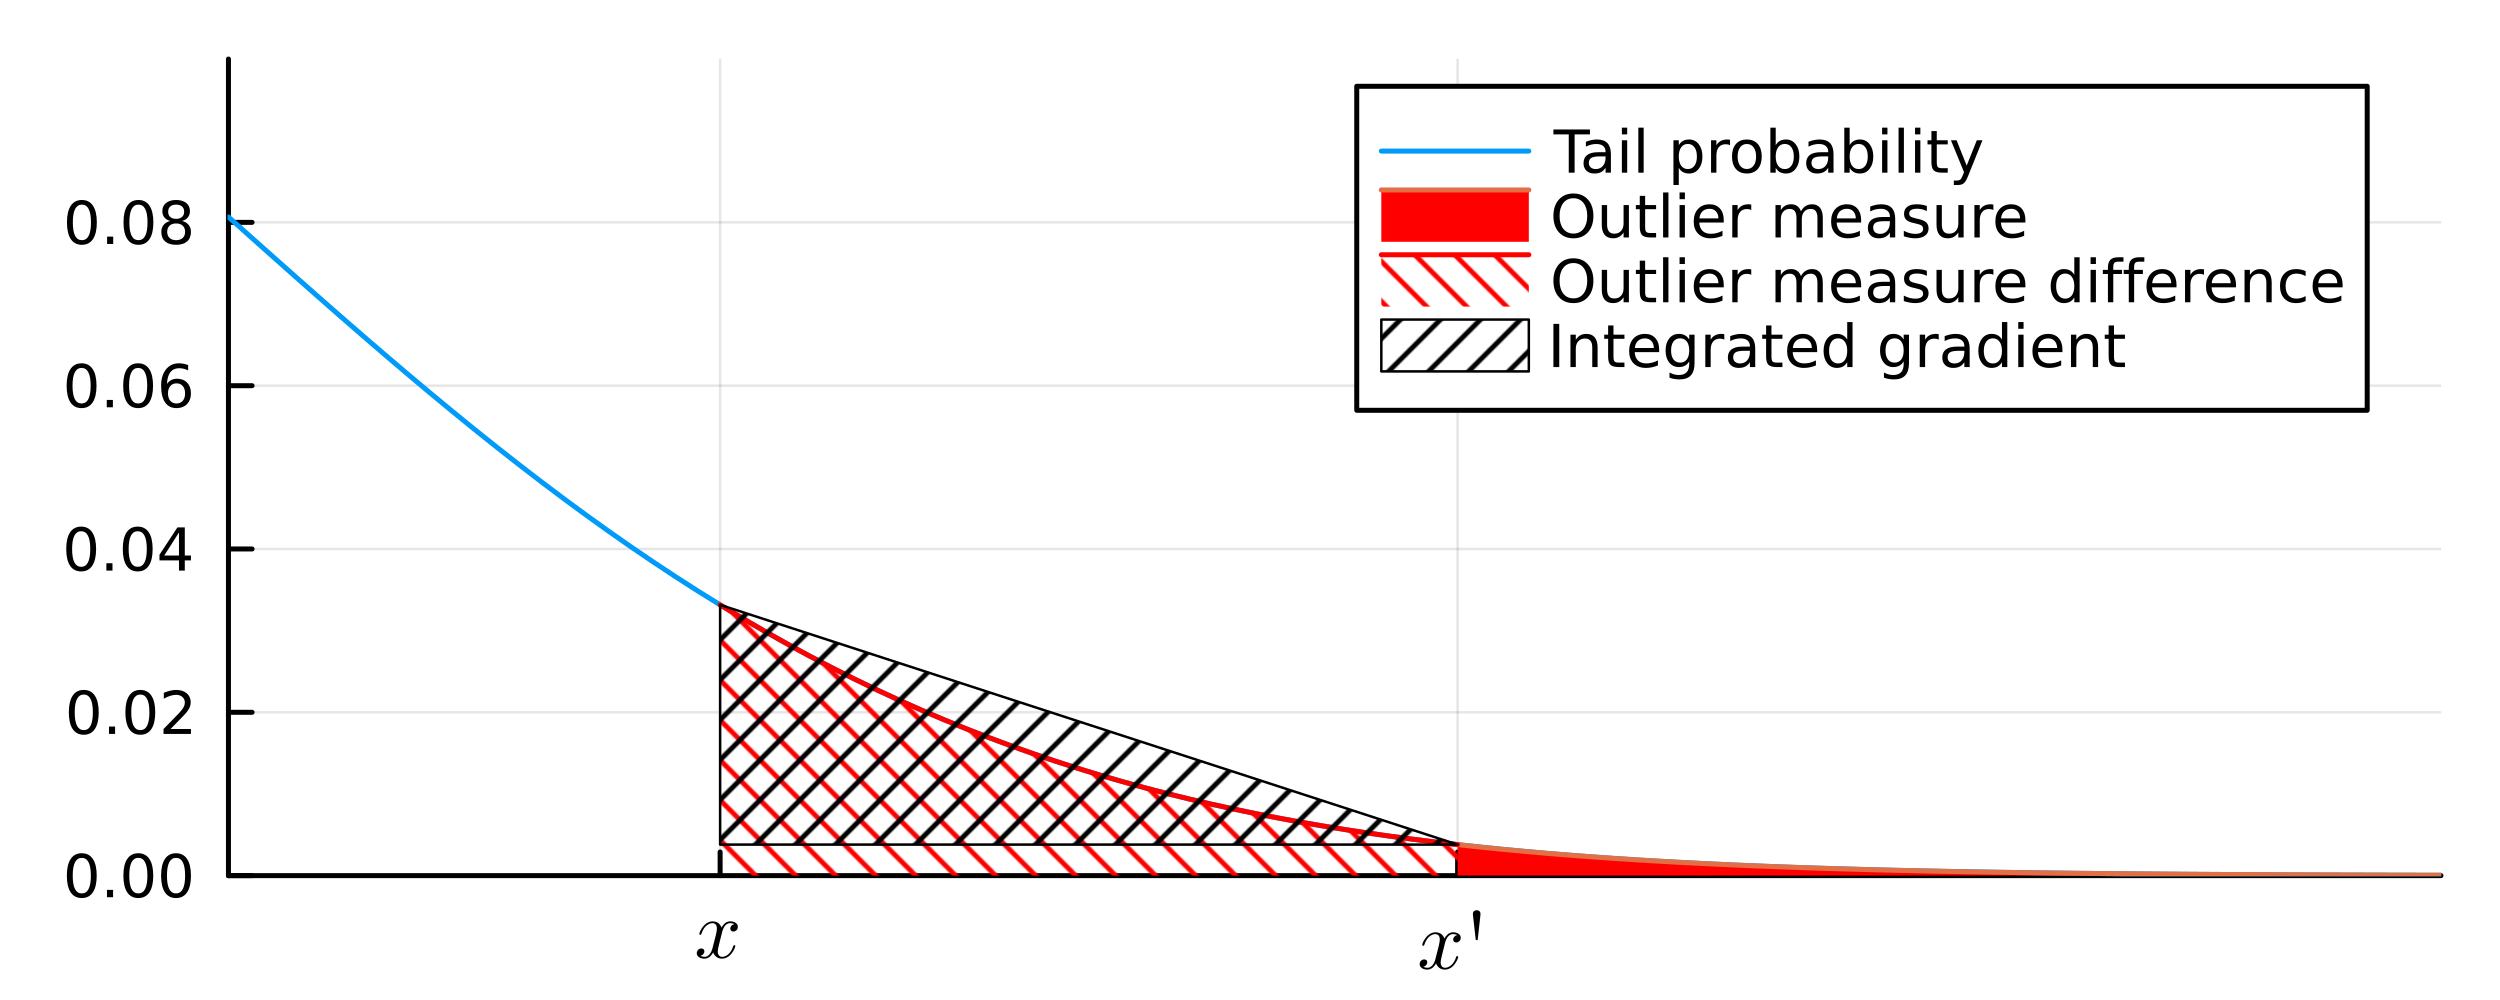 <?xml version="1.0" encoding="utf-8"?>
<svg xmlns="http://www.w3.org/2000/svg" xmlns:xlink="http://www.w3.org/1999/xlink" width="500" height="200" viewBox="0 0 2000 800">
<defs>
  <clipPath id="clip570">
    <rect x="0" y="0" width="2000" height="800"/>
  </clipPath>
</defs>
<path clip-path="url(#clip570)" d="M0 800 L2000 800 L2000 0 L0 0  Z" fill="#ffffff" fill-rule="evenodd" fill-opacity="1"/>
<defs>
  <clipPath id="clip571">
    <rect x="400" y="0" width="1401" height="800"/>
  </clipPath>
</defs>
<path clip-path="url(#clip570)" d="M182.76 700.496 L1952.76 700.496 L1952.76 47.244 L182.76 47.244  Z" fill="#ffffff" fill-rule="evenodd" fill-opacity="1"/>
<defs>
  <clipPath id="clip572">
    <rect x="182" y="47" width="1771" height="654"/>
  </clipPath>
</defs>
<polyline clip-path="url(#clip572)" style="stroke:#000000; stroke-linecap:round; stroke-linejoin:round; stroke-width:2; stroke-opacity:0.1; fill:none" points="576.093,700.496 576.093,47.244 "/>
<polyline clip-path="url(#clip572)" style="stroke:#000000; stroke-linecap:round; stroke-linejoin:round; stroke-width:2; stroke-opacity:0.1; fill:none" points="1166.09,700.496 1166.09,47.244 "/>
<polyline clip-path="url(#clip570)" style="stroke:#000000; stroke-linecap:round; stroke-linejoin:round; stroke-width:4; stroke-opacity:1; fill:none" points="182.76,700.496 1952.76,700.496 "/>
<polyline clip-path="url(#clip570)" style="stroke:#000000; stroke-linecap:round; stroke-linejoin:round; stroke-width:4; stroke-opacity:1; fill:none" points="576.093,700.496 576.093,681.598 "/>
<polyline clip-path="url(#clip570)" style="stroke:#000000; stroke-linecap:round; stroke-linejoin:round; stroke-width:4; stroke-opacity:1; fill:none" points="1166.09,700.496 1166.09,681.598 "/>
<path clip-path="url(#clip570)" d="M590.267 741.406 Q590.267 743.21 589.139 744.24 Q588.012 745.239 586.724 745.239 Q585.5 745.239 584.856 744.53 Q584.212 743.822 584.212 742.92 Q584.212 741.696 585.114 740.633 Q586.015 739.571 587.368 739.345 Q586.048 738.508 584.083 738.508 Q582.795 738.508 581.668 739.184 Q580.573 739.86 579.896 740.73 Q579.252 741.6 578.673 742.856 Q578.125 744.079 577.9 744.82 Q577.706 745.529 577.545 746.302 L575.291 755.319 Q574.196 759.603 574.196 761.116 Q574.196 762.984 575.098 764.24 Q575.999 765.464 577.803 765.464 Q578.512 765.464 579.317 765.271 Q580.122 765.045 581.152 764.466 Q582.215 763.854 583.149 762.952 Q584.115 762.018 585.049 760.44 Q585.983 758.862 586.595 756.833 Q586.788 756.124 587.433 756.124 Q588.238 756.124 588.238 756.769 Q588.238 757.316 587.787 758.475 Q587.368 759.603 586.434 761.084 Q585.532 762.533 584.341 763.854 Q583.149 765.142 581.378 766.044 Q579.607 766.946 577.674 766.946 Q574.904 766.946 573.069 765.464 Q571.233 763.983 570.557 761.922 Q570.396 762.211 570.17 762.598 Q569.945 762.984 569.268 763.854 Q568.624 764.691 567.884 765.335 Q567.143 765.947 565.983 766.43 Q564.856 766.946 563.632 766.946 Q562.087 766.946 560.702 766.495 Q559.349 766.044 558.383 765.013 Q557.417 763.983 557.417 762.566 Q557.417 760.988 558.479 759.893 Q559.574 758.765 561.056 758.765 Q561.99 758.765 562.731 759.313 Q563.504 759.86 563.504 761.052 Q563.504 762.372 562.602 763.371 Q561.7 764.369 560.412 764.627 Q561.732 765.464 563.697 765.464 Q565.822 765.464 567.497 763.596 Q569.172 761.728 569.977 758.604 Q571.974 751.1 572.747 747.751 Q573.52 744.369 573.52 742.92 Q573.52 741.567 573.165 740.633 Q572.811 739.699 572.199 739.281 Q571.619 738.83 571.072 738.669 Q570.557 738.508 569.977 738.508 Q569.011 738.508 567.916 738.894 Q566.853 739.281 565.565 740.183 Q564.309 741.052 563.117 742.856 Q561.926 744.659 561.12 747.139 Q560.959 747.88 560.251 747.88 Q559.478 747.848 559.478 747.203 Q559.478 746.656 559.897 745.529 Q560.347 744.369 561.249 742.92 Q562.183 741.471 563.375 740.183 Q564.599 738.862 566.37 737.96 Q568.173 737.059 570.106 737.059 Q570.975 737.059 571.813 737.252 Q572.682 737.413 573.713 737.896 Q574.776 738.379 575.71 739.442 Q576.644 740.505 577.223 742.05 Q577.61 741.31 578.125 740.601 Q578.673 739.893 579.51 739.023 Q580.379 738.121 581.571 737.606 Q582.795 737.059 584.148 737.059 Q585.468 737.059 586.756 737.413 Q588.044 737.735 589.139 738.798 Q590.267 739.828 590.267 741.406 Z" fill="#000000" fill-rule="nonzero" fill-opacity="1" /><path clip-path="url(#clip570)" d="M1168.58 750.163 Q1168.58 751.966 1167.45 752.997 Q1166.32 753.995 1165.03 753.995 Q1163.81 753.995 1163.17 753.287 Q1162.52 752.578 1162.52 751.677 Q1162.52 750.453 1163.42 749.39 Q1164.32 748.327 1165.68 748.102 Q1164.36 747.264 1162.39 747.264 Q1161.1 747.264 1159.98 747.941 Q1158.88 748.617 1158.21 749.487 Q1157.56 750.356 1156.98 751.612 Q1156.43 752.836 1156.21 753.577 Q1156.02 754.285 1155.85 755.058 L1153.6 764.076 Q1152.51 768.359 1152.51 769.873 Q1152.51 771.741 1153.41 772.997 Q1154.31 774.221 1156.11 774.221 Q1156.82 774.221 1157.63 774.027 Q1158.43 773.802 1159.46 773.222 Q1160.52 772.61 1161.46 771.709 Q1162.42 770.775 1163.36 769.197 Q1164.29 767.618 1164.9 765.589 Q1165.1 764.881 1165.74 764.881 Q1166.55 764.881 1166.55 765.525 Q1166.55 766.073 1166.1 767.232 Q1165.68 768.359 1164.74 769.841 Q1163.84 771.29 1162.65 772.61 Q1161.46 773.899 1159.69 774.8 Q1157.92 775.702 1155.98 775.702 Q1153.21 775.702 1151.38 774.221 Q1149.54 772.739 1148.87 770.678 Q1148.71 770.968 1148.48 771.354 Q1148.25 771.741 1147.58 772.61 Q1146.93 773.448 1146.19 774.092 Q1145.45 774.704 1144.29 775.187 Q1143.17 775.702 1141.94 775.702 Q1140.4 775.702 1139.01 775.251 Q1137.66 774.8 1136.69 773.77 Q1135.73 772.739 1135.73 771.322 Q1135.73 769.744 1136.79 768.649 Q1137.88 767.522 1139.37 767.522 Q1140.3 767.522 1141.04 768.069 Q1141.81 768.617 1141.81 769.808 Q1141.81 771.129 1140.91 772.127 Q1140.01 773.126 1138.72 773.383 Q1140.04 774.221 1142.01 774.221 Q1144.13 774.221 1145.81 772.353 Q1147.48 770.485 1148.29 767.361 Q1150.28 759.857 1151.06 756.507 Q1151.83 753.126 1151.83 751.677 Q1151.83 750.324 1151.47 749.39 Q1151.12 748.456 1150.51 748.037 Q1149.93 747.586 1149.38 747.425 Q1148.87 747.264 1148.29 747.264 Q1147.32 747.264 1146.23 747.651 Q1145.16 748.037 1143.87 748.939 Q1142.62 749.809 1141.43 751.612 Q1140.23 753.416 1139.43 755.896 Q1139.27 756.636 1138.56 756.636 Q1137.79 756.604 1137.79 755.96 Q1137.79 755.412 1138.21 754.285 Q1138.66 753.126 1139.56 751.677 Q1140.49 750.227 1141.68 748.939 Q1142.91 747.619 1144.68 746.717 Q1146.48 745.815 1148.42 745.815 Q1149.28 745.815 1150.12 746.008 Q1150.99 746.169 1152.02 746.652 Q1153.09 747.136 1154.02 748.198 Q1154.95 749.261 1155.53 750.807 Q1155.92 750.066 1156.43 749.358 Q1156.98 748.649 1157.82 747.78 Q1158.69 746.878 1159.88 746.363 Q1161.1 745.815 1162.46 745.815 Q1163.78 745.815 1165.07 746.169 Q1166.35 746.491 1167.45 747.554 Q1168.58 748.585 1168.58 750.163 Z" fill="#000000" fill-rule="nonzero" fill-opacity="1" /><path clip-path="url(#clip570)" d="M1178.31 731.161 Q1178.31 729.519 1179.3 728.843 Q1180.3 728.134 1181.37 728.134 Q1182.69 728.134 1183.52 728.939 Q1184.39 729.712 1184.39 731.161 Q1184.39 731.806 1184.33 732.16 L1182.14 752.063 L1180.63 752.063 L1178.37 732.16 Q1178.31 731.806 1178.31 731.161 Z" fill="#000000" fill-rule="nonzero" fill-opacity="1" /><polyline clip-path="url(#clip572)" style="stroke:#000000; stroke-linecap:round; stroke-linejoin:round; stroke-width:2; stroke-opacity:0.1; fill:none" points="182.76,700.496 1952.76,700.496 "/>
<polyline clip-path="url(#clip572)" style="stroke:#000000; stroke-linecap:round; stroke-linejoin:round; stroke-width:2; stroke-opacity:0.1; fill:none" points="182.76,569.846 1952.76,569.846 "/>
<polyline clip-path="url(#clip572)" style="stroke:#000000; stroke-linecap:round; stroke-linejoin:round; stroke-width:2; stroke-opacity:0.1; fill:none" points="182.76,439.195 1952.76,439.195 "/>
<polyline clip-path="url(#clip572)" style="stroke:#000000; stroke-linecap:round; stroke-linejoin:round; stroke-width:2; stroke-opacity:0.1; fill:none" points="182.76,308.545 1952.76,308.545 "/>
<polyline clip-path="url(#clip572)" style="stroke:#000000; stroke-linecap:round; stroke-linejoin:round; stroke-width:2; stroke-opacity:0.1; fill:none" points="182.76,177.894 1952.76,177.894 "/>
<polyline clip-path="url(#clip570)" style="stroke:#000000; stroke-linecap:round; stroke-linejoin:round; stroke-width:4; stroke-opacity:1; fill:none" points="182.76,700.496 182.76,47.244 "/>
<polyline clip-path="url(#clip570)" style="stroke:#000000; stroke-linecap:round; stroke-linejoin:round; stroke-width:4; stroke-opacity:1; fill:none" points="182.76,700.496 201.658,700.496 "/>
<polyline clip-path="url(#clip570)" style="stroke:#000000; stroke-linecap:round; stroke-linejoin:round; stroke-width:4; stroke-opacity:1; fill:none" points="182.76,569.846 201.658,569.846 "/>
<polyline clip-path="url(#clip570)" style="stroke:#000000; stroke-linecap:round; stroke-linejoin:round; stroke-width:4; stroke-opacity:1; fill:none" points="182.76,439.195 201.658,439.195 "/>
<polyline clip-path="url(#clip570)" style="stroke:#000000; stroke-linecap:round; stroke-linejoin:round; stroke-width:4; stroke-opacity:1; fill:none" points="182.76,308.545 201.658,308.545 "/>
<polyline clip-path="url(#clip570)" style="stroke:#000000; stroke-linecap:round; stroke-linejoin:round; stroke-width:4; stroke-opacity:1; fill:none" points="182.76,177.894 201.658,177.894 "/>
<path clip-path="url(#clip570)" d="M65.423 686.295 Q61.812 686.295 59.983 689.859 Q58.177 693.401 58.177 700.531 Q58.177 707.637 59.983 711.202 Q61.812 714.743 65.423 714.743 Q69.057 714.743 70.862 711.202 Q72.691 707.637 72.691 700.531 Q72.691 693.401 70.862 689.859 Q69.057 686.295 65.423 686.295 M65.423 682.591 Q71.233 682.591 74.288 687.197 Q77.367 691.781 77.367 700.531 Q77.367 709.257 74.288 713.864 Q71.233 718.447 65.423 718.447 Q59.612 718.447 56.534 713.864 Q53.478 709.257 53.478 700.531 Q53.478 691.781 56.534 687.197 Q59.612 682.591 65.423 682.591 Z" fill="#000000" fill-rule="nonzero" fill-opacity="1" /><path clip-path="url(#clip570)" d="M85.585 711.896 L90.469 711.896 L90.469 717.776 L85.585 717.776 L85.585 711.896 Z" fill="#000000" fill-rule="nonzero" fill-opacity="1" /><path clip-path="url(#clip570)" d="M110.654 686.295 Q107.043 686.295 105.214 689.859 Q103.409 693.401 103.409 700.531 Q103.409 707.637 105.214 711.202 Q107.043 714.743 110.654 714.743 Q114.288 714.743 116.094 711.202 Q117.922 707.637 117.922 700.531 Q117.922 693.401 116.094 689.859 Q114.288 686.295 110.654 686.295 M110.654 682.591 Q116.464 682.591 119.52 687.197 Q122.598 691.781 122.598 700.531 Q122.598 709.257 119.52 713.864 Q116.464 718.447 110.654 718.447 Q104.844 718.447 101.765 713.864 Q98.71 709.257 98.71 700.531 Q98.71 691.781 101.765 687.197 Q104.844 682.591 110.654 682.591 Z" fill="#000000" fill-rule="nonzero" fill-opacity="1" /><path clip-path="url(#clip570)" d="M140.816 686.295 Q137.205 686.295 135.376 689.859 Q133.57 693.401 133.57 700.531 Q133.57 707.637 135.376 711.202 Q137.205 714.743 140.816 714.743 Q144.45 714.743 146.256 711.202 Q148.084 707.637 148.084 700.531 Q148.084 693.401 146.256 689.859 Q144.45 686.295 140.816 686.295 M140.816 682.591 Q146.626 682.591 149.681 687.197 Q152.76 691.781 152.76 700.531 Q152.76 709.257 149.681 713.864 Q146.626 718.447 140.816 718.447 Q135.006 718.447 131.927 713.864 Q128.871 709.257 128.871 700.531 Q128.871 691.781 131.927 687.197 Q135.006 682.591 140.816 682.591 Z" fill="#000000" fill-rule="nonzero" fill-opacity="1" /><path clip-path="url(#clip570)" d="M67.02 555.644 Q63.409 555.644 61.58 559.209 Q59.775 562.751 59.775 569.88 Q59.775 576.987 61.58 580.551 Q63.409 584.093 67.02 584.093 Q70.654 584.093 72.46 580.551 Q74.288 576.987 74.288 569.88 Q74.288 562.751 72.46 559.209 Q70.654 555.644 67.02 555.644 M67.02 551.941 Q72.83 551.941 75.885 556.547 Q78.964 561.13 78.964 569.88 Q78.964 578.607 75.885 583.214 Q72.83 587.797 67.02 587.797 Q61.21 587.797 58.131 583.214 Q55.075 578.607 55.075 569.88 Q55.075 561.13 58.131 556.547 Q61.21 551.941 67.02 551.941 Z" fill="#000000" fill-rule="nonzero" fill-opacity="1" /><path clip-path="url(#clip570)" d="M87.182 581.246 L92.066 581.246 L92.066 587.126 L87.182 587.126 L87.182 581.246 Z" fill="#000000" fill-rule="nonzero" fill-opacity="1" /><path clip-path="url(#clip570)" d="M112.251 555.644 Q108.64 555.644 106.811 559.209 Q105.006 562.751 105.006 569.88 Q105.006 576.987 106.811 580.551 Q108.64 584.093 112.251 584.093 Q115.885 584.093 117.691 580.551 Q119.52 576.987 119.52 569.88 Q119.52 562.751 117.691 559.209 Q115.885 555.644 112.251 555.644 M112.251 551.941 Q118.061 551.941 121.117 556.547 Q124.195 561.13 124.195 569.88 Q124.195 578.607 121.117 583.214 Q118.061 587.797 112.251 587.797 Q106.441 587.797 103.362 583.214 Q100.307 578.607 100.307 569.88 Q100.307 561.13 103.362 556.547 Q106.441 551.941 112.251 551.941 Z" fill="#000000" fill-rule="nonzero" fill-opacity="1" /><path clip-path="url(#clip570)" d="M136.441 583.19 L152.76 583.19 L152.76 587.126 L130.816 587.126 L130.816 583.19 Q133.478 580.436 138.061 575.806 Q142.668 571.153 143.848 569.811 Q146.093 567.288 146.973 565.552 Q147.876 563.792 147.876 562.103 Q147.876 559.348 145.931 557.612 Q144.01 555.876 140.908 555.876 Q138.709 555.876 136.256 556.64 Q133.825 557.403 131.047 558.954 L131.047 554.232 Q133.871 553.098 136.325 552.519 Q138.779 551.941 140.816 551.941 Q146.186 551.941 149.38 554.626 Q152.575 557.311 152.575 561.802 Q152.575 563.931 151.765 565.852 Q150.978 567.751 148.871 570.343 Q148.293 571.014 145.191 574.232 Q142.089 577.426 136.441 583.19 Z" fill="#000000" fill-rule="nonzero" fill-opacity="1" /><path clip-path="url(#clip570)" d="M64.936 424.994 Q61.325 424.994 59.497 428.559 Q57.691 432.1 57.691 439.23 Q57.691 446.336 59.497 449.901 Q61.325 453.443 64.936 453.443 Q68.571 453.443 70.376 449.901 Q72.205 446.336 72.205 439.23 Q72.205 432.1 70.376 428.559 Q68.571 424.994 64.936 424.994 M64.936 421.29 Q70.747 421.29 73.802 425.897 Q76.881 430.48 76.881 439.23 Q76.881 447.957 73.802 452.563 Q70.747 457.146 64.936 457.146 Q59.126 457.146 56.048 452.563 Q52.992 447.957 52.992 439.23 Q52.992 430.48 56.048 425.897 Q59.126 421.29 64.936 421.29 Z" fill="#000000" fill-rule="nonzero" fill-opacity="1" /><path clip-path="url(#clip570)" d="M85.098 450.596 L89.983 450.596 L89.983 456.475 L85.098 456.475 L85.098 450.596 Z" fill="#000000" fill-rule="nonzero" fill-opacity="1" /><path clip-path="url(#clip570)" d="M110.168 424.994 Q106.557 424.994 104.728 428.559 Q102.922 432.1 102.922 439.23 Q102.922 446.336 104.728 449.901 Q106.557 453.443 110.168 453.443 Q113.802 453.443 115.608 449.901 Q117.436 446.336 117.436 439.23 Q117.436 432.1 115.608 428.559 Q113.802 424.994 110.168 424.994 M110.168 421.29 Q115.978 421.29 119.033 425.897 Q122.112 430.48 122.112 439.23 Q122.112 447.957 119.033 452.563 Q115.978 457.146 110.168 457.146 Q104.358 457.146 101.279 452.563 Q98.223 447.957 98.223 439.23 Q98.223 430.48 101.279 425.897 Q104.358 421.29 110.168 421.29 Z" fill="#000000" fill-rule="nonzero" fill-opacity="1" /><path clip-path="url(#clip570)" d="M143.177 425.989 L131.371 444.438 L143.177 444.438 L143.177 425.989 M141.95 421.915 L147.83 421.915 L147.83 444.438 L152.76 444.438 L152.76 448.327 L147.83 448.327 L147.83 456.475 L143.177 456.475 L143.177 448.327 L127.575 448.327 L127.575 443.813 L141.95 421.915 Z" fill="#000000" fill-rule="nonzero" fill-opacity="1" /><path clip-path="url(#clip570)" d="M65.261 294.343 Q61.65 294.343 59.821 297.908 Q58.015 301.45 58.015 308.58 Q58.015 315.686 59.821 319.251 Q61.65 322.792 65.261 322.792 Q68.895 322.792 70.7 319.251 Q72.529 315.686 72.529 308.58 Q72.529 301.45 70.7 297.908 Q68.895 294.343 65.261 294.343 M65.261 290.64 Q71.071 290.64 74.126 295.246 Q77.205 299.83 77.205 308.58 Q77.205 317.306 74.126 321.913 Q71.071 326.496 65.261 326.496 Q59.45 326.496 56.372 321.913 Q53.316 317.306 53.316 308.58 Q53.316 299.83 56.372 295.246 Q59.45 290.64 65.261 290.64 Z" fill="#000000" fill-rule="nonzero" fill-opacity="1" /><path clip-path="url(#clip570)" d="M85.422 319.945 L90.307 319.945 L90.307 325.825 L85.422 325.825 L85.422 319.945 Z" fill="#000000" fill-rule="nonzero" fill-opacity="1" /><path clip-path="url(#clip570)" d="M110.492 294.343 Q106.881 294.343 105.052 297.908 Q103.246 301.45 103.246 308.58 Q103.246 315.686 105.052 319.251 Q106.881 322.792 110.492 322.792 Q114.126 322.792 115.932 319.251 Q117.76 315.686 117.76 308.58 Q117.76 301.45 115.932 297.908 Q114.126 294.343 110.492 294.343 M110.492 290.64 Q116.302 290.64 119.358 295.246 Q122.436 299.83 122.436 308.58 Q122.436 317.306 119.358 321.913 Q116.302 326.496 110.492 326.496 Q104.682 326.496 101.603 321.913 Q98.547 317.306 98.547 308.58 Q98.547 299.83 101.603 295.246 Q104.682 290.64 110.492 290.64 Z" fill="#000000" fill-rule="nonzero" fill-opacity="1" /><path clip-path="url(#clip570)" d="M141.232 306.681 Q138.084 306.681 136.232 308.834 Q134.404 310.987 134.404 314.737 Q134.404 318.464 136.232 320.64 Q138.084 322.792 141.232 322.792 Q144.381 322.792 146.209 320.64 Q148.061 318.464 148.061 314.737 Q148.061 310.987 146.209 308.834 Q144.381 306.681 141.232 306.681 M150.515 292.029 L150.515 296.288 Q148.756 295.455 146.95 295.015 Q145.168 294.575 143.408 294.575 Q138.779 294.575 136.325 297.7 Q133.894 300.825 133.547 307.144 Q134.913 305.13 136.973 304.066 Q139.033 302.978 141.51 302.978 Q146.718 302.978 149.728 306.149 Q152.76 309.297 152.76 314.737 Q152.76 320.061 149.612 323.279 Q146.464 326.496 141.232 326.496 Q135.237 326.496 132.066 321.913 Q128.894 317.306 128.894 308.58 Q128.894 300.385 132.783 295.524 Q136.672 290.64 143.223 290.64 Q144.982 290.64 146.765 290.987 Q148.57 291.334 150.515 292.029 Z" fill="#000000" fill-rule="nonzero" fill-opacity="1" /><path clip-path="url(#clip570)" d="M65.515 163.693 Q61.904 163.693 60.075 167.258 Q58.27 170.8 58.27 177.929 Q58.27 185.036 60.075 188.6 Q61.904 192.142 65.515 192.142 Q69.149 192.142 70.955 188.6 Q72.784 185.036 72.784 177.929 Q72.784 170.8 70.955 167.258 Q69.149 163.693 65.515 163.693 M65.515 159.989 Q71.325 159.989 74.381 164.596 Q77.46 169.179 77.46 177.929 Q77.46 186.656 74.381 191.262 Q71.325 195.846 65.515 195.846 Q59.705 195.846 56.626 191.262 Q53.571 186.656 53.571 177.929 Q53.571 169.179 56.626 164.596 Q59.705 159.989 65.515 159.989 Z" fill="#000000" fill-rule="nonzero" fill-opacity="1" /><path clip-path="url(#clip570)" d="M85.677 189.295 L90.561 189.295 L90.561 195.174 L85.677 195.174 L85.677 189.295 Z" fill="#000000" fill-rule="nonzero" fill-opacity="1" /><path clip-path="url(#clip570)" d="M110.746 163.693 Q107.135 163.693 105.307 167.258 Q103.501 170.8 103.501 177.929 Q103.501 185.036 105.307 188.6 Q107.135 192.142 110.746 192.142 Q114.381 192.142 116.186 188.6 Q118.015 185.036 118.015 177.929 Q118.015 170.8 116.186 167.258 Q114.381 163.693 110.746 163.693 M110.746 159.989 Q116.557 159.989 119.612 164.596 Q122.691 169.179 122.691 177.929 Q122.691 186.656 119.612 191.262 Q116.557 195.846 110.746 195.846 Q104.936 195.846 101.858 191.262 Q98.802 186.656 98.802 177.929 Q98.802 169.179 101.858 164.596 Q104.936 159.989 110.746 159.989 Z" fill="#000000" fill-rule="nonzero" fill-opacity="1" /><path clip-path="url(#clip570)" d="M140.908 178.763 Q137.575 178.763 135.654 180.545 Q133.756 182.327 133.756 185.452 Q133.756 188.577 135.654 190.36 Q137.575 192.142 140.908 192.142 Q144.242 192.142 146.163 190.36 Q148.084 188.554 148.084 185.452 Q148.084 182.327 146.163 180.545 Q144.265 178.763 140.908 178.763 M136.232 176.772 Q133.223 176.031 131.533 173.971 Q129.867 171.911 129.867 168.948 Q129.867 164.804 132.807 162.397 Q135.769 159.989 140.908 159.989 Q146.07 159.989 149.01 162.397 Q151.95 164.804 151.95 168.948 Q151.95 171.911 150.26 173.971 Q148.593 176.031 145.607 176.772 Q148.987 177.559 150.862 179.85 Q152.76 182.142 152.76 185.452 Q152.76 190.475 149.681 193.161 Q146.626 195.846 140.908 195.846 Q135.191 195.846 132.112 193.161 Q129.057 190.475 129.057 185.452 Q129.057 182.142 130.955 179.85 Q132.853 177.559 136.232 176.772 M134.519 169.388 Q134.519 172.073 136.186 173.577 Q137.876 175.082 140.908 175.082 Q143.918 175.082 145.607 173.577 Q147.32 172.073 147.32 169.388 Q147.32 166.702 145.607 165.198 Q143.918 163.693 140.908 163.693 Q137.876 163.693 136.186 165.198 Q134.519 166.702 134.519 169.388 Z" fill="#000000" fill-rule="nonzero" fill-opacity="1" /><polyline clip-path="url(#clip572)" style="stroke:#009af9; stroke-linecap:round; stroke-linejoin:round; stroke-width:4; stroke-opacity:1; fill:none" points="182.76,173.603 200.639,189.565 218.518,205.498 236.396,221.374 254.275,237.166 272.154,252.85 290.033,268.399 307.911,283.791 325.79,299.004 343.669,314.016 361.548,328.809 379.426,343.363 397.305,357.662 415.184,371.691 433.063,385.436 450.941,398.883 468.82,412.021 486.699,424.84 504.578,437.331 522.456,449.486 540.335,461.3 558.214,472.767 576.093,483.884 593.971,494.647 611.85,505.054 629.729,515.106 647.607,524.802 665.486,534.144 683.365,543.134 701.244,551.774 719.122,560.07 737.001,568.024 754.88,575.642 772.759,582.93 790.637,589.895 808.516,596.542 826.395,602.879 844.274,608.915 862.152,614.656 880.031,620.111 897.91,625.288 915.789,630.196 933.667,634.845 951.546,639.242 969.425,643.398 987.304,647.32 1005.18,651.018 1023.06,654.501 1040.94,657.779 1058.82,660.859 1076.7,663.751 1094.58,666.463 1112.45,669.004 1130.33,671.382 1148.21,673.605 1166.09,675.681 1183.97,677.618 1201.85,679.423 1219.73,681.103 1237.61,682.666 1255.48,684.118 1273.36,685.466 1291.24,686.715 1309.12,687.872 1327,688.942 1344.88,689.932 1362.76,690.845 1380.64,691.688 1398.51,692.465 1416.39,693.179 1434.27,693.837 1452.15,694.44 1470.03,694.994 1487.91,695.502 1505.79,695.968 1523.67,696.393 1541.54,696.782 1559.42,697.138 1577.3,697.462 1595.18,697.757 1613.06,698.026 1630.94,698.27 1648.82,698.492 1666.7,698.694 1684.57,698.877 1702.45,699.042 1720.33,699.192 1738.21,699.328 1756.09,699.45 1773.97,699.56 1791.85,699.66 1809.73,699.75 1827.6,699.83 1845.48,699.903 1863.36,699.968 1881.24,700.026 1899.12,700.078 1917,700.125 1934.88,700.167 1952.76,700.204 "/>
<path clip-path="url(#clip572)" d="M1166.09 675.681 L1183.97 677.618 L1201.85 679.423 L1219.73 681.103 L1237.61 682.666 L1255.48 684.118 L1273.36 685.466 L1291.24 686.715 L1309.12 687.872 L1327 688.942 L1344.88 689.932 L1362.76 690.845 L1380.64 691.688 L1398.51 692.465 L1416.39 693.179 L1434.27 693.837 L1452.15 694.44 L1470.03 694.994 L1487.91 695.502 L1505.79 695.968 L1523.67 696.393 L1541.54 696.782 L1559.42 697.138 L1577.3 697.462 L1595.18 697.757 L1613.06 698.026 L1630.94 698.27 L1648.82 698.492 L1666.7 698.694 L1684.57 698.877 L1702.45 699.042 L1720.33 699.192 L1738.21 699.328 L1756.09 699.45 L1773.97 699.56 L1791.85 699.66 L1809.73 699.75 L1827.6 699.83 L1845.48 699.903 L1863.36 699.968 L1881.24 700.026 L1899.12 700.078 L1917 700.125 L1934.88 700.167 L1952.76 700.204 L1952.76 700.496 L1934.88 700.496 L1917 700.496 L1899.12 700.496 L1881.24 700.496 L1863.36 700.496 L1845.48 700.496 L1827.6 700.496 L1809.73 700.496 L1791.85 700.496 L1773.97 700.496 L1756.09 700.496 L1738.21 700.496 L1720.33 700.496 L1702.45 700.496 L1684.57 700.496 L1666.7 700.496 L1648.82 700.496 L1630.94 700.496 L1613.06 700.496 L1595.18 700.496 L1577.3 700.496 L1559.42 700.496 L1541.54 700.496 L1523.67 700.496 L1505.79 700.496 L1487.91 700.496 L1470.03 700.496 L1452.15 700.496 L1434.27 700.496 L1416.39 700.496 L1398.51 700.496 L1380.64 700.496 L1362.76 700.496 L1344.88 700.496 L1327 700.496 L1309.12 700.496 L1291.24 700.496 L1273.36 700.496 L1255.48 700.496 L1237.61 700.496 L1219.73 700.496 L1201.85 700.496 L1183.97 700.496 L1166.09 700.496  Z" fill="#ff0000" fill-rule="evenodd" fill-opacity="1"/>
<polyline clip-path="url(#clip572)" style="stroke:#e26f46; stroke-linecap:round; stroke-linejoin:round; stroke-width:4; stroke-opacity:1; fill:none" points="1166.09,675.681 1183.97,677.618 1201.85,679.423 1219.73,681.103 1237.61,682.666 1255.48,684.118 1273.36,685.466 1291.24,686.715 1309.12,687.872 1327,688.942 1344.88,689.932 1362.76,690.845 1380.64,691.688 1398.51,692.465 1416.39,693.179 1434.27,693.837 1452.15,694.44 1470.03,694.994 1487.91,695.502 1505.79,695.968 1523.67,696.393 1541.54,696.782 1559.42,697.138 1577.3,697.462 1595.18,697.757 1613.06,698.026 1630.94,698.27 1648.82,698.492 1666.7,698.694 1684.57,698.877 1702.45,699.042 1720.33,699.192 1738.21,699.328 1756.09,699.45 1773.97,699.56 1791.85,699.66 1809.73,699.75 1827.6,699.83 1845.48,699.903 1863.36,699.968 1881.24,700.026 1899.12,700.078 1917,700.125 1934.88,700.167 1952.76,700.204 "/>
<defs>
  <pattern id="pattern1" patternUnits="userSpaceOnUse" x="0" y="0" width="32" height="32">
<g transform="scale(4)"><path d="M-4,4 l8,8 M-4,-4 l16,16 M4,-4 l8,8" style="stroke:#ff0000; stroke-width:1; stroke-opacity:1"/></g></pattern>
</defs>
<path clip-path="url(#clip572)" d="M576.093 483.884 L593.971 494.647 L611.85 505.054 L629.729 515.106 L647.607 524.802 L665.486 534.144 L683.365 543.134 L701.244 551.774 L719.122 560.07 L737.001 568.024 L754.88 575.642 L772.759 582.93 L790.637 589.895 L808.516 596.542 L826.395 602.879 L844.274 608.915 L862.152 614.656 L880.031 620.111 L897.91 625.288 L915.789 630.196 L933.667 634.845 L951.546 639.242 L969.425 643.398 L987.304 647.32 L1005.18 651.018 L1023.06 654.501 L1040.94 657.779 L1058.82 660.859 L1076.7 663.751 L1094.58 666.463 L1112.45 669.004 L1130.33 671.382 L1148.21 673.605 L1166.09 675.681 L1166.09 700.496 L1148.21 700.496 L1130.33 700.496 L1112.45 700.496 L1094.58 700.496 L1076.7 700.496 L1058.82 700.496 L1040.94 700.496 L1023.06 700.496 L1005.18 700.496 L987.304 700.496 L969.425 700.496 L951.546 700.496 L933.667 700.496 L915.789 700.496 L897.91 700.496 L880.031 700.496 L862.152 700.496 L844.274 700.496 L826.395 700.496 L808.516 700.496 L790.637 700.496 L772.759 700.496 L754.88 700.496 L737.001 700.496 L719.122 700.496 L701.244 700.496 L683.365 700.496 L665.486 700.496 L647.607 700.496 L629.729 700.496 L611.85 700.496 L593.971 700.496 L576.093 700.496  Z" fill="url(#pattern1)"/>
<polyline clip-path="url(#clip572)" style="stroke:#ff0000; stroke-linecap:round; stroke-linejoin:round; stroke-width:4; stroke-opacity:1; fill:none" points="576.093,483.884 593.971,494.647 611.85,505.054 629.729,515.106 647.607,524.802 665.486,534.144 683.365,543.134 701.244,551.774 719.122,560.07 737.001,568.024 754.88,575.642 772.759,582.93 790.637,589.895 808.516,596.542 826.395,602.879 844.274,608.915 862.152,614.656 880.031,620.111 897.91,625.288 915.789,630.196 933.667,634.845 951.546,639.242 969.425,643.398 987.304,647.32 1005.18,651.018 1023.06,654.501 1040.94,657.779 1058.82,660.859 1076.7,663.751 1094.58,666.463 1112.45,669.004 1130.33,671.382 1148.21,673.605 1166.09,675.681 "/>
<defs>
  <pattern id="pattern2" patternUnits="userSpaceOnUse" x="0" y="0" width="32" height="32">
<g transform="scale(4)"><path d="M-4,4 l8,-8 M4,12 l8,-8 M-4,12 l16,-16" style="stroke:#000000; stroke-width:1; stroke-opacity:1"/></g></pattern>
</defs>
<path clip-path="url(#clip572)" d="M576.093 675.681 L576.093 483.884 L1166.09 675.681 L576.093 675.681 L576.093 675.681  Z" fill="url(#pattern2)"/>
<polyline clip-path="url(#clip572)" style="stroke:#000000; stroke-linecap:round; stroke-linejoin:round; stroke-width:2; stroke-opacity:1; fill:none" points="576.093,675.681 576.093,483.884 1166.09,675.681 576.093,675.681 "/>
<path clip-path="url(#clip570)" d="M1085.39 328.219 L1893.76 328.219 L1893.76 69.019 L1085.39 69.019  Z" fill="#ffffff" fill-rule="evenodd" fill-opacity="1"/>
<polyline clip-path="url(#clip570)" style="stroke:#000000; stroke-linecap:round; stroke-linejoin:round; stroke-width:4; stroke-opacity:1; fill:none" points="1085.39,328.219 1893.76,328.219 1893.76,69.019 1085.39,69.019 1085.39,328.219 "/>
<polyline clip-path="url(#clip570)" style="stroke:#009af9; stroke-linecap:round; stroke-linejoin:round; stroke-width:4; stroke-opacity:1; fill:none" points="1105.06,120.859 1223.06,120.859 "/>
<path clip-path="url(#clip570)" d="M1242.73 103.579 L1271.96 103.579 L1271.96 107.514 L1259.69 107.514 L1259.69 138.139 L1255 138.139 L1255 107.514 L1242.73 107.514 L1242.73 103.579 Z" fill="#000000" fill-rule="nonzero" fill-opacity="1" /><path clip-path="url(#clip570)" d="M1280.23 125.107 Q1275.06 125.107 1273.07 126.287 Q1271.08 127.468 1271.08 130.315 Q1271.08 132.584 1272.56 133.926 Q1274.07 135.246 1276.64 135.246 Q1280.18 135.246 1282.31 132.746 Q1284.46 130.223 1284.46 126.056 L1284.46 125.107 L1280.23 125.107 M1288.72 123.348 L1288.72 138.139 L1284.46 138.139 L1284.46 134.204 Q1283 136.565 1280.83 137.699 Q1278.65 138.81 1275.5 138.81 Q1271.52 138.81 1269.16 136.588 Q1266.82 134.343 1266.82 130.593 Q1266.82 126.218 1269.74 123.996 Q1272.68 121.774 1278.49 121.774 L1284.46 121.774 L1284.46 121.357 Q1284.46 118.417 1282.52 116.82 Q1280.6 115.199 1277.1 115.199 Q1274.88 115.199 1272.77 115.732 Q1270.67 116.264 1268.72 117.329 L1268.72 113.394 Q1271.06 112.491 1273.26 112.051 Q1275.46 111.588 1277.54 111.588 Q1283.17 111.588 1285.94 114.505 Q1288.72 117.422 1288.72 123.348 Z" fill="#000000" fill-rule="nonzero" fill-opacity="1" /><path clip-path="url(#clip570)" d="M1297.5 112.213 L1301.75 112.213 L1301.75 138.139 L1297.5 138.139 L1297.5 112.213 M1297.5 102.121 L1301.75 102.121 L1301.75 107.514 L1297.5 107.514 L1297.5 102.121 Z" fill="#000000" fill-rule="nonzero" fill-opacity="1" /><path clip-path="url(#clip570)" d="M1310.67 102.121 L1314.93 102.121 L1314.93 138.139 L1310.67 138.139 L1310.67 102.121 Z" fill="#000000" fill-rule="nonzero" fill-opacity="1" /><path clip-path="url(#clip570)" d="M1343.03 134.25 L1343.03 148 L1338.75 148 L1338.75 112.213 L1343.03 112.213 L1343.03 116.149 Q1344.37 113.834 1346.41 112.723 Q1348.47 111.588 1351.31 111.588 Q1356.04 111.588 1358.98 115.338 Q1361.94 119.088 1361.94 125.199 Q1361.94 131.31 1358.98 135.06 Q1356.04 138.81 1351.31 138.81 Q1348.47 138.81 1346.41 137.699 Q1344.37 136.565 1343.03 134.25 M1357.52 125.199 Q1357.52 120.5 1355.57 117.838 Q1353.65 115.153 1350.27 115.153 Q1346.89 115.153 1344.95 117.838 Q1343.03 120.5 1343.03 125.199 Q1343.03 129.898 1344.95 132.584 Q1346.89 135.246 1350.27 135.246 Q1353.65 135.246 1355.57 132.584 Q1357.52 129.898 1357.52 125.199 Z" fill="#000000" fill-rule="nonzero" fill-opacity="1" /><path clip-path="url(#clip570)" d="M1384.02 116.195 Q1383.31 115.778 1382.45 115.593 Q1381.62 115.385 1380.6 115.385 Q1376.99 115.385 1375.04 117.746 Q1373.12 120.084 1373.12 124.482 L1373.12 138.139 L1368.84 138.139 L1368.84 112.213 L1373.12 112.213 L1373.12 116.241 Q1374.46 113.88 1376.62 112.746 Q1378.77 111.588 1381.85 111.588 Q1382.29 111.588 1382.82 111.658 Q1383.35 111.704 1384 111.82 L1384.02 116.195 Z" fill="#000000" fill-rule="nonzero" fill-opacity="1" /><path clip-path="url(#clip570)" d="M1397.49 115.199 Q1394.07 115.199 1392.08 117.885 Q1390.09 120.547 1390.09 125.199 Q1390.09 129.852 1392.05 132.537 Q1394.05 135.199 1397.49 135.199 Q1400.9 135.199 1402.89 132.514 Q1404.88 129.829 1404.88 125.199 Q1404.88 120.593 1402.89 117.908 Q1400.9 115.199 1397.49 115.199 M1397.49 111.588 Q1403.05 111.588 1406.22 115.199 Q1409.39 118.811 1409.39 125.199 Q1409.39 131.565 1406.22 135.199 Q1403.05 138.81 1397.49 138.81 Q1391.92 138.81 1388.74 135.199 Q1385.6 131.565 1385.6 125.199 Q1385.6 118.811 1388.74 115.199 Q1391.92 111.588 1397.49 111.588 Z" fill="#000000" fill-rule="nonzero" fill-opacity="1" /><path clip-path="url(#clip570)" d="M1435.06 125.199 Q1435.06 120.5 1433.12 117.838 Q1431.2 115.153 1427.82 115.153 Q1424.44 115.153 1422.49 117.838 Q1420.57 120.5 1420.57 125.199 Q1420.57 129.898 1422.49 132.584 Q1424.44 135.246 1427.82 135.246 Q1431.2 135.246 1433.12 132.584 Q1435.06 129.898 1435.06 125.199 M1420.57 116.149 Q1421.92 113.834 1423.95 112.723 Q1426.01 111.588 1428.86 111.588 Q1433.58 111.588 1436.52 115.338 Q1439.49 119.088 1439.49 125.199 Q1439.49 131.31 1436.52 135.06 Q1433.58 138.81 1428.86 138.81 Q1426.01 138.81 1423.95 137.699 Q1421.92 136.565 1420.57 134.25 L1420.57 138.139 L1416.29 138.139 L1416.29 102.121 L1420.57 102.121 L1420.57 116.149 Z" fill="#000000" fill-rule="nonzero" fill-opacity="1" /><path clip-path="url(#clip570)" d="M1458.33 125.107 Q1453.17 125.107 1451.18 126.287 Q1449.18 127.468 1449.18 130.315 Q1449.18 132.584 1450.67 133.926 Q1452.17 135.246 1454.74 135.246 Q1458.28 135.246 1460.41 132.746 Q1462.56 130.223 1462.56 126.056 L1462.56 125.107 L1458.33 125.107 M1466.82 123.348 L1466.82 138.139 L1462.56 138.139 L1462.56 134.204 Q1461.11 136.565 1458.93 137.699 Q1456.75 138.81 1453.61 138.81 Q1449.62 138.81 1447.26 136.588 Q1444.93 134.343 1444.93 130.593 Q1444.93 126.218 1447.84 123.996 Q1450.78 121.774 1456.59 121.774 L1462.56 121.774 L1462.56 121.357 Q1462.56 118.417 1460.62 116.82 Q1458.7 115.199 1455.2 115.199 Q1452.98 115.199 1450.87 115.732 Q1448.77 116.264 1446.82 117.329 L1446.82 113.394 Q1449.16 112.491 1451.36 112.051 Q1453.56 111.588 1455.64 111.588 Q1461.27 111.588 1464.05 114.505 Q1466.82 117.422 1466.82 123.348 Z" fill="#000000" fill-rule="nonzero" fill-opacity="1" /><path clip-path="url(#clip570)" d="M1494.21 125.199 Q1494.21 120.5 1492.26 117.838 Q1490.34 115.153 1486.96 115.153 Q1483.58 115.153 1481.64 117.838 Q1479.72 120.5 1479.72 125.199 Q1479.72 129.898 1481.64 132.584 Q1483.58 135.246 1486.96 135.246 Q1490.34 135.246 1492.26 132.584 Q1494.21 129.898 1494.21 125.199 M1479.72 116.149 Q1481.06 113.834 1483.1 112.723 Q1485.16 111.588 1488 111.588 Q1492.73 111.588 1495.67 115.338 Q1498.63 119.088 1498.63 125.199 Q1498.63 131.31 1495.67 135.06 Q1492.73 138.81 1488 138.81 Q1485.16 138.81 1483.1 137.699 Q1481.06 136.565 1479.72 134.25 L1479.72 138.139 L1475.43 138.139 L1475.43 102.121 L1479.72 102.121 L1479.72 116.149 Z" fill="#000000" fill-rule="nonzero" fill-opacity="1" /><path clip-path="url(#clip570)" d="M1505.69 112.213 L1509.95 112.213 L1509.95 138.139 L1505.69 138.139 L1505.69 112.213 M1505.69 102.121 L1509.95 102.121 L1509.95 107.514 L1505.69 107.514 L1505.69 102.121 Z" fill="#000000" fill-rule="nonzero" fill-opacity="1" /><path clip-path="url(#clip570)" d="M1518.86 102.121 L1523.12 102.121 L1523.12 138.139 L1518.86 138.139 L1518.86 102.121 Z" fill="#000000" fill-rule="nonzero" fill-opacity="1" /><path clip-path="url(#clip570)" d="M1532.03 112.213 L1536.29 112.213 L1536.29 138.139 L1532.03 138.139 L1532.03 112.213 M1532.03 102.121 L1536.29 102.121 L1536.29 107.514 L1532.03 107.514 L1532.03 102.121 Z" fill="#000000" fill-rule="nonzero" fill-opacity="1" /><path clip-path="url(#clip570)" d="M1549.42 104.852 L1549.42 112.213 L1558.19 112.213 L1558.19 115.524 L1549.42 115.524 L1549.42 129.598 Q1549.42 132.769 1550.27 133.672 Q1551.15 134.574 1553.81 134.574 L1558.19 134.574 L1558.19 138.139 L1553.81 138.139 Q1548.88 138.139 1547.01 136.31 Q1545.13 134.459 1545.13 129.598 L1545.13 115.524 L1542.01 115.524 L1542.01 112.213 L1545.13 112.213 L1545.13 104.852 L1549.42 104.852 Z" fill="#000000" fill-rule="nonzero" fill-opacity="1" /><path clip-path="url(#clip570)" d="M1574.58 140.547 Q1572.77 145.176 1571.06 146.588 Q1569.35 148 1566.48 148 L1563.07 148 L1563.07 144.435 L1565.57 144.435 Q1567.33 144.435 1568.3 143.602 Q1569.28 142.769 1570.46 139.667 L1571.22 137.722 L1560.73 112.213 L1565.25 112.213 L1573.35 132.491 L1581.45 112.213 L1585.97 112.213 L1574.58 140.547 Z" fill="#000000" fill-rule="nonzero" fill-opacity="1" /><path clip-path="url(#clip570)" d="M1105.06 193.435 L1223.06 193.435 L1223.06 151.963 L1105.06 151.963 L1105.06 193.435  Z" fill="#ff0000" fill-rule="evenodd" fill-opacity="1"/>
<polyline clip-path="url(#clip570)" style="stroke:#e26f46; stroke-linecap:round; stroke-linejoin:round; stroke-width:4; stroke-opacity:1; fill:none" points="1105.06,151.963 1223.06,151.963 "/>
<path clip-path="url(#clip570)" d="M1258.75 158.59 Q1253.65 158.59 1250.64 162.387 Q1247.66 166.183 1247.66 172.734 Q1247.66 179.262 1250.64 183.058 Q1253.65 186.854 1258.75 186.854 Q1263.84 186.854 1266.8 183.058 Q1269.79 179.262 1269.79 172.734 Q1269.79 166.183 1266.8 162.387 Q1263.84 158.59 1258.75 158.59 M1258.75 154.794 Q1266.01 154.794 1270.37 159.678 Q1274.72 164.539 1274.72 172.734 Q1274.72 180.905 1270.37 185.789 Q1266.01 190.65 1258.75 190.65 Q1251.45 190.65 1247.08 185.789 Q1242.73 180.928 1242.73 172.734 Q1242.73 164.539 1247.08 159.678 Q1251.45 154.794 1258.75 154.794 Z" fill="#000000" fill-rule="nonzero" fill-opacity="1" /><path clip-path="url(#clip570)" d="M1281.41 179.748 L1281.41 164.053 L1285.67 164.053 L1285.67 179.586 Q1285.67 183.266 1287.1 185.118 Q1288.54 186.947 1291.41 186.947 Q1294.86 186.947 1296.85 184.748 Q1298.86 182.549 1298.86 178.752 L1298.86 164.053 L1303.12 164.053 L1303.12 189.979 L1298.86 189.979 L1298.86 185.998 Q1297.31 188.359 1295.25 189.516 Q1293.21 190.65 1290.5 190.65 Q1286.04 190.65 1283.72 187.873 Q1281.41 185.095 1281.41 179.748 M1292.12 163.428 L1292.12 163.428 Z" fill="#000000" fill-rule="nonzero" fill-opacity="1" /><path clip-path="url(#clip570)" d="M1316.11 156.692 L1316.11 164.053 L1324.88 164.053 L1324.88 167.364 L1316.11 167.364 L1316.11 181.438 Q1316.11 184.609 1316.96 185.512 Q1317.84 186.414 1320.5 186.414 L1324.88 186.414 L1324.88 189.979 L1320.5 189.979 Q1315.57 189.979 1313.7 188.15 Q1311.82 186.299 1311.82 181.438 L1311.82 167.364 L1308.7 167.364 L1308.7 164.053 L1311.82 164.053 L1311.82 156.692 L1316.11 156.692 Z" fill="#000000" fill-rule="nonzero" fill-opacity="1" /><path clip-path="url(#clip570)" d="M1330.48 153.961 L1334.74 153.961 L1334.74 189.979 L1330.48 189.979 L1330.48 153.961 Z" fill="#000000" fill-rule="nonzero" fill-opacity="1" /><path clip-path="url(#clip570)" d="M1343.65 164.053 L1347.91 164.053 L1347.91 189.979 L1343.65 189.979 L1343.65 164.053 M1343.65 153.961 L1347.91 153.961 L1347.91 159.354 L1343.65 159.354 L1343.65 153.961 Z" fill="#000000" fill-rule="nonzero" fill-opacity="1" /><path clip-path="url(#clip570)" d="M1379 175.951 L1379 178.035 L1359.42 178.035 Q1359.69 182.433 1362.06 184.748 Q1364.44 187.039 1368.68 187.039 Q1371.13 187.039 1373.42 186.438 Q1375.74 185.836 1378 184.632 L1378 188.66 Q1375.71 189.632 1373.31 190.141 Q1370.9 190.65 1368.42 190.65 Q1362.22 190.65 1358.58 187.039 Q1354.97 183.428 1354.97 177.271 Q1354.97 170.905 1358.4 167.178 Q1361.85 163.428 1367.68 163.428 Q1372.91 163.428 1375.94 166.808 Q1379 170.164 1379 175.951 M1374.74 174.701 Q1374.69 171.206 1372.77 169.123 Q1370.87 167.039 1367.73 167.039 Q1364.16 167.039 1362.01 169.053 Q1359.88 171.067 1359.56 174.725 L1374.74 174.701 Z" fill="#000000" fill-rule="nonzero" fill-opacity="1" /><path clip-path="url(#clip570)" d="M1401.01 168.035 Q1400.3 167.618 1399.44 167.433 Q1398.61 167.225 1397.59 167.225 Q1393.98 167.225 1392.03 169.586 Q1390.11 171.924 1390.11 176.322 L1390.11 189.979 L1385.83 189.979 L1385.83 164.053 L1390.11 164.053 L1390.11 168.081 Q1391.45 165.72 1393.61 164.586 Q1395.76 163.428 1398.84 163.428 Q1399.28 163.428 1399.81 163.498 Q1400.34 163.544 1400.99 163.66 L1401.01 168.035 Z" fill="#000000" fill-rule="nonzero" fill-opacity="1" /><path clip-path="url(#clip570)" d="M1440.74 169.03 Q1442.33 166.16 1444.55 164.794 Q1446.78 163.428 1449.79 163.428 Q1453.84 163.428 1456.04 166.276 Q1458.24 169.1 1458.24 174.331 L1458.24 189.979 L1453.95 189.979 L1453.95 174.47 Q1453.95 170.743 1452.63 168.938 Q1451.31 167.132 1448.61 167.132 Q1445.3 167.132 1443.37 169.331 Q1441.45 171.53 1441.45 175.326 L1441.45 189.979 L1437.17 189.979 L1437.17 174.47 Q1437.17 170.72 1435.85 168.938 Q1434.53 167.132 1431.78 167.132 Q1428.51 167.132 1426.59 169.354 Q1424.67 171.553 1424.67 175.326 L1424.67 189.979 L1420.39 189.979 L1420.39 164.053 L1424.67 164.053 L1424.67 168.081 Q1426.13 165.697 1428.17 164.563 Q1430.2 163.428 1433 163.428 Q1435.83 163.428 1437.8 164.864 Q1439.79 166.299 1440.74 169.03 Z" fill="#000000" fill-rule="nonzero" fill-opacity="1" /><path clip-path="url(#clip570)" d="M1488.91 175.951 L1488.91 178.035 L1469.32 178.035 Q1469.6 182.433 1471.96 184.748 Q1474.35 187.039 1478.58 187.039 Q1481.04 187.039 1483.33 186.438 Q1485.64 185.836 1487.91 184.632 L1487.91 188.66 Q1485.62 189.632 1483.21 190.141 Q1480.8 190.65 1478.33 190.65 Q1472.12 190.65 1468.49 187.039 Q1464.88 183.428 1464.88 177.271 Q1464.88 170.905 1468.3 167.178 Q1471.75 163.428 1477.59 163.428 Q1482.82 163.428 1485.85 166.808 Q1488.91 170.164 1488.91 175.951 M1484.65 174.701 Q1484.6 171.206 1482.68 169.123 Q1480.78 167.039 1477.63 167.039 Q1474.07 167.039 1471.92 169.053 Q1469.79 171.067 1469.46 174.725 L1484.65 174.701 Z" fill="#000000" fill-rule="nonzero" fill-opacity="1" /><path clip-path="url(#clip570)" d="M1507.68 176.947 Q1502.52 176.947 1500.53 178.127 Q1498.54 179.308 1498.54 182.155 Q1498.54 184.424 1500.02 185.766 Q1501.52 187.086 1504.09 187.086 Q1507.63 187.086 1509.76 184.586 Q1511.92 182.063 1511.92 177.896 L1511.92 176.947 L1507.68 176.947 M1516.17 175.188 L1516.17 189.979 L1511.92 189.979 L1511.92 186.044 Q1510.46 188.405 1508.28 189.539 Q1506.11 190.65 1502.96 190.65 Q1498.98 190.65 1496.61 188.428 Q1494.28 186.183 1494.28 182.433 Q1494.28 178.058 1497.19 175.836 Q1500.13 173.614 1505.94 173.614 L1511.92 173.614 L1511.92 173.197 Q1511.92 170.257 1509.97 168.66 Q1508.05 167.039 1504.55 167.039 Q1502.33 167.039 1500.23 167.572 Q1498.12 168.104 1496.17 169.169 L1496.17 165.234 Q1498.51 164.331 1500.71 163.891 Q1502.91 163.428 1504.99 163.428 Q1510.62 163.428 1513.4 166.345 Q1516.17 169.262 1516.17 175.188 Z" fill="#000000" fill-rule="nonzero" fill-opacity="1" /><path clip-path="url(#clip570)" d="M1541.48 164.817 L1541.48 168.845 Q1539.67 167.919 1537.73 167.456 Q1535.78 166.993 1533.7 166.993 Q1530.53 166.993 1528.93 167.965 Q1527.36 168.938 1527.36 170.882 Q1527.36 172.364 1528.49 173.22 Q1529.62 174.053 1533.05 174.817 L1534.51 175.141 Q1539.04 176.113 1540.94 177.896 Q1542.86 179.655 1542.86 182.826 Q1542.86 186.438 1539.99 188.544 Q1537.15 190.65 1532.15 190.65 Q1530.06 190.65 1527.79 190.234 Q1525.55 189.84 1523.05 189.03 L1523.05 184.632 Q1525.41 185.859 1527.7 186.484 Q1529.99 187.086 1532.24 187.086 Q1535.25 187.086 1536.87 186.067 Q1538.49 185.025 1538.49 183.15 Q1538.49 181.414 1537.31 180.488 Q1536.15 179.563 1532.19 178.706 L1530.71 178.359 Q1526.75 177.526 1524.99 175.813 Q1523.23 174.076 1523.23 171.067 Q1523.23 167.41 1525.83 165.419 Q1528.42 163.428 1533.19 163.428 Q1535.55 163.428 1537.63 163.776 Q1539.72 164.123 1541.48 164.817 Z" fill="#000000" fill-rule="nonzero" fill-opacity="1" /><path clip-path="url(#clip570)" d="M1549.21 179.748 L1549.21 164.053 L1553.47 164.053 L1553.47 179.586 Q1553.47 183.266 1554.9 185.118 Q1556.34 186.947 1559.21 186.947 Q1562.66 186.947 1564.65 184.748 Q1566.66 182.549 1566.66 178.752 L1566.66 164.053 L1570.92 164.053 L1570.92 189.979 L1566.66 189.979 L1566.66 185.998 Q1565.11 188.359 1563.05 189.516 Q1561.01 190.65 1558.3 190.65 Q1553.84 190.65 1551.52 187.873 Q1549.21 185.095 1549.21 179.748 M1559.92 163.428 L1559.92 163.428 Z" fill="#000000" fill-rule="nonzero" fill-opacity="1" /><path clip-path="url(#clip570)" d="M1594.72 168.035 Q1594 167.618 1593.14 167.433 Q1592.31 167.225 1591.29 167.225 Q1587.68 167.225 1585.73 169.586 Q1583.81 171.924 1583.81 176.322 L1583.81 189.979 L1579.53 189.979 L1579.53 164.053 L1583.81 164.053 L1583.81 168.081 Q1585.16 165.72 1587.31 164.586 Q1589.46 163.428 1592.54 163.428 Q1592.98 163.428 1593.51 163.498 Q1594.04 163.544 1594.69 163.66 L1594.72 168.035 Z" fill="#000000" fill-rule="nonzero" fill-opacity="1" /><path clip-path="url(#clip570)" d="M1620.32 175.951 L1620.32 178.035 L1600.73 178.035 Q1601.01 182.433 1603.37 184.748 Q1605.76 187.039 1609.99 187.039 Q1612.45 187.039 1614.74 186.438 Q1617.05 185.836 1619.32 184.632 L1619.32 188.66 Q1617.03 189.632 1614.62 190.141 Q1612.22 190.65 1609.74 190.65 Q1603.54 190.65 1599.9 187.039 Q1596.29 183.428 1596.29 177.271 Q1596.29 170.905 1599.72 167.178 Q1603.16 163.428 1609 163.428 Q1614.23 163.428 1617.26 166.808 Q1620.32 170.164 1620.32 175.951 M1616.06 174.701 Q1616.01 171.206 1614.09 169.123 Q1612.19 167.039 1609.04 167.039 Q1605.48 167.039 1603.33 169.053 Q1601.2 171.067 1600.87 174.725 L1616.06 174.701 Z" fill="#000000" fill-rule="nonzero" fill-opacity="1" /><defs>
  <pattern id="pattern3" patternUnits="userSpaceOnUse" x="0" y="0" width="32" height="32">
<g transform="scale(4)"><path d="M-4,4 l8,8 M-4,-4 l16,16 M4,-4 l8,8" style="stroke:#ff0000; stroke-width:1; stroke-opacity:1"/></g></pattern>
</defs>
<path clip-path="url(#clip570)" d="M1105.06 245.275 L1223.06 245.275 L1223.06 203.803 L1105.06 203.803 L1105.06 245.275  Z" fill="url(#pattern3)"/>
<polyline clip-path="url(#clip570)" style="stroke:#ff0000; stroke-linecap:round; stroke-linejoin:round; stroke-width:4; stroke-opacity:1; fill:none" points="1105.06,203.803 1223.06,203.803 "/>
<path clip-path="url(#clip570)" d="M1258.75 210.43 Q1253.65 210.43 1250.64 214.227 Q1247.66 218.023 1247.66 224.574 Q1247.66 231.102 1250.64 234.898 Q1253.65 238.694 1258.75 238.694 Q1263.84 238.694 1266.8 234.898 Q1269.79 231.102 1269.79 224.574 Q1269.79 218.023 1266.8 214.227 Q1263.84 210.43 1258.75 210.43 M1258.75 206.634 Q1266.01 206.634 1270.37 211.518 Q1274.72 216.379 1274.72 224.574 Q1274.72 232.745 1270.37 237.629 Q1266.01 242.49 1258.75 242.49 Q1251.45 242.49 1247.08 237.629 Q1242.73 232.768 1242.73 224.574 Q1242.73 216.379 1247.08 211.518 Q1251.45 206.634 1258.75 206.634 Z" fill="#000000" fill-rule="nonzero" fill-opacity="1" /><path clip-path="url(#clip570)" d="M1281.41 231.588 L1281.41 215.893 L1285.67 215.893 L1285.67 231.426 Q1285.67 235.106 1287.1 236.958 Q1288.54 238.787 1291.41 238.787 Q1294.86 238.787 1296.85 236.588 Q1298.86 234.389 1298.86 230.592 L1298.86 215.893 L1303.12 215.893 L1303.12 241.819 L1298.86 241.819 L1298.86 237.838 Q1297.31 240.199 1295.25 241.356 Q1293.21 242.49 1290.5 242.49 Q1286.04 242.49 1283.72 239.713 Q1281.41 236.935 1281.41 231.588 M1292.12 215.268 L1292.12 215.268 Z" fill="#000000" fill-rule="nonzero" fill-opacity="1" /><path clip-path="url(#clip570)" d="M1316.11 208.532 L1316.11 215.893 L1324.88 215.893 L1324.88 219.204 L1316.11 219.204 L1316.11 233.278 Q1316.11 236.449 1316.96 237.352 Q1317.84 238.254 1320.5 238.254 L1324.88 238.254 L1324.88 241.819 L1320.5 241.819 Q1315.57 241.819 1313.7 239.99 Q1311.82 238.139 1311.82 233.278 L1311.82 219.204 L1308.7 219.204 L1308.7 215.893 L1311.82 215.893 L1311.82 208.532 L1316.11 208.532 Z" fill="#000000" fill-rule="nonzero" fill-opacity="1" /><path clip-path="url(#clip570)" d="M1330.48 205.801 L1334.74 205.801 L1334.74 241.819 L1330.48 241.819 L1330.48 205.801 Z" fill="#000000" fill-rule="nonzero" fill-opacity="1" /><path clip-path="url(#clip570)" d="M1343.65 215.893 L1347.91 215.893 L1347.91 241.819 L1343.65 241.819 L1343.65 215.893 M1343.65 205.801 L1347.91 205.801 L1347.91 211.194 L1343.65 211.194 L1343.65 205.801 Z" fill="#000000" fill-rule="nonzero" fill-opacity="1" /><path clip-path="url(#clip570)" d="M1379 227.791 L1379 229.875 L1359.42 229.875 Q1359.69 234.273 1362.06 236.588 Q1364.44 238.879 1368.68 238.879 Q1371.13 238.879 1373.42 238.278 Q1375.74 237.676 1378 236.472 L1378 240.5 Q1375.71 241.472 1373.31 241.981 Q1370.9 242.49 1368.42 242.49 Q1362.22 242.49 1358.58 238.879 Q1354.97 235.268 1354.97 229.111 Q1354.97 222.745 1358.4 219.018 Q1361.85 215.268 1367.68 215.268 Q1372.91 215.268 1375.94 218.648 Q1379 222.004 1379 227.791 M1374.74 226.541 Q1374.69 223.046 1372.77 220.963 Q1370.87 218.879 1367.73 218.879 Q1364.16 218.879 1362.01 220.893 Q1359.88 222.907 1359.56 226.565 L1374.74 226.541 Z" fill="#000000" fill-rule="nonzero" fill-opacity="1" /><path clip-path="url(#clip570)" d="M1401.01 219.875 Q1400.3 219.458 1399.44 219.273 Q1398.61 219.065 1397.59 219.065 Q1393.98 219.065 1392.03 221.426 Q1390.11 223.764 1390.11 228.162 L1390.11 241.819 L1385.83 241.819 L1385.83 215.893 L1390.11 215.893 L1390.11 219.921 Q1391.45 217.56 1393.61 216.426 Q1395.76 215.268 1398.84 215.268 Q1399.28 215.268 1399.81 215.338 Q1400.34 215.384 1400.99 215.5 L1401.01 219.875 Z" fill="#000000" fill-rule="nonzero" fill-opacity="1" /><path clip-path="url(#clip570)" d="M1440.74 220.87 Q1442.33 218 1444.55 216.634 Q1446.78 215.268 1449.79 215.268 Q1453.84 215.268 1456.04 218.116 Q1458.24 220.94 1458.24 226.171 L1458.24 241.819 L1453.95 241.819 L1453.95 226.31 Q1453.95 222.583 1452.63 220.778 Q1451.31 218.972 1448.61 218.972 Q1445.3 218.972 1443.37 221.171 Q1441.45 223.37 1441.45 227.166 L1441.45 241.819 L1437.17 241.819 L1437.17 226.31 Q1437.17 222.56 1435.85 220.778 Q1434.53 218.972 1431.78 218.972 Q1428.51 218.972 1426.59 221.194 Q1424.67 223.393 1424.67 227.166 L1424.67 241.819 L1420.39 241.819 L1420.39 215.893 L1424.67 215.893 L1424.67 219.921 Q1426.13 217.537 1428.17 216.403 Q1430.2 215.268 1433 215.268 Q1435.83 215.268 1437.8 216.704 Q1439.79 218.139 1440.74 220.87 Z" fill="#000000" fill-rule="nonzero" fill-opacity="1" /><path clip-path="url(#clip570)" d="M1488.91 227.791 L1488.91 229.875 L1469.32 229.875 Q1469.6 234.273 1471.96 236.588 Q1474.35 238.879 1478.58 238.879 Q1481.04 238.879 1483.33 238.278 Q1485.64 237.676 1487.91 236.472 L1487.91 240.5 Q1485.62 241.472 1483.21 241.981 Q1480.8 242.49 1478.33 242.49 Q1472.12 242.49 1468.49 238.879 Q1464.88 235.268 1464.88 229.111 Q1464.88 222.745 1468.3 219.018 Q1471.75 215.268 1477.59 215.268 Q1482.82 215.268 1485.85 218.648 Q1488.91 222.004 1488.91 227.791 M1484.65 226.541 Q1484.6 223.046 1482.68 220.963 Q1480.78 218.879 1477.63 218.879 Q1474.07 218.879 1471.92 220.893 Q1469.79 222.907 1469.46 226.565 L1484.65 226.541 Z" fill="#000000" fill-rule="nonzero" fill-opacity="1" /><path clip-path="url(#clip570)" d="M1507.68 228.787 Q1502.52 228.787 1500.53 229.967 Q1498.54 231.148 1498.54 233.995 Q1498.54 236.264 1500.02 237.606 Q1501.52 238.926 1504.09 238.926 Q1507.63 238.926 1509.76 236.426 Q1511.92 233.903 1511.92 229.736 L1511.92 228.787 L1507.68 228.787 M1516.17 227.028 L1516.17 241.819 L1511.92 241.819 L1511.92 237.884 Q1510.46 240.245 1508.28 241.379 Q1506.11 242.49 1502.96 242.49 Q1498.98 242.49 1496.61 240.268 Q1494.28 238.023 1494.28 234.273 Q1494.28 229.898 1497.19 227.676 Q1500.13 225.454 1505.94 225.454 L1511.92 225.454 L1511.92 225.037 Q1511.92 222.097 1509.97 220.5 Q1508.05 218.879 1504.55 218.879 Q1502.33 218.879 1500.23 219.412 Q1498.12 219.944 1496.17 221.009 L1496.17 217.074 Q1498.51 216.171 1500.71 215.731 Q1502.91 215.268 1504.99 215.268 Q1510.62 215.268 1513.4 218.185 Q1516.17 221.102 1516.17 227.028 Z" fill="#000000" fill-rule="nonzero" fill-opacity="1" /><path clip-path="url(#clip570)" d="M1541.48 216.657 L1541.48 220.685 Q1539.67 219.759 1537.73 219.296 Q1535.78 218.833 1533.7 218.833 Q1530.53 218.833 1528.93 219.805 Q1527.36 220.778 1527.36 222.722 Q1527.36 224.204 1528.49 225.06 Q1529.62 225.893 1533.05 226.657 L1534.51 226.981 Q1539.04 227.953 1540.94 229.736 Q1542.86 231.495 1542.86 234.666 Q1542.86 238.278 1539.99 240.384 Q1537.15 242.49 1532.15 242.49 Q1530.06 242.49 1527.79 242.074 Q1525.55 241.68 1523.05 240.87 L1523.05 236.472 Q1525.41 237.699 1527.7 238.324 Q1529.99 238.926 1532.24 238.926 Q1535.25 238.926 1536.87 237.907 Q1538.49 236.865 1538.49 234.99 Q1538.49 233.254 1537.31 232.328 Q1536.15 231.403 1532.19 230.546 L1530.71 230.199 Q1526.75 229.366 1524.99 227.653 Q1523.23 225.916 1523.23 222.907 Q1523.23 219.25 1525.83 217.259 Q1528.42 215.268 1533.19 215.268 Q1535.55 215.268 1537.63 215.616 Q1539.72 215.963 1541.48 216.657 Z" fill="#000000" fill-rule="nonzero" fill-opacity="1" /><path clip-path="url(#clip570)" d="M1549.21 231.588 L1549.21 215.893 L1553.47 215.893 L1553.47 231.426 Q1553.47 235.106 1554.9 236.958 Q1556.34 238.787 1559.21 238.787 Q1562.66 238.787 1564.65 236.588 Q1566.66 234.389 1566.66 230.592 L1566.66 215.893 L1570.92 215.893 L1570.92 241.819 L1566.66 241.819 L1566.66 237.838 Q1565.11 240.199 1563.05 241.356 Q1561.01 242.49 1558.3 242.49 Q1553.84 242.49 1551.52 239.713 Q1549.21 236.935 1549.21 231.588 M1559.92 215.268 L1559.92 215.268 Z" fill="#000000" fill-rule="nonzero" fill-opacity="1" /><path clip-path="url(#clip570)" d="M1594.72 219.875 Q1594 219.458 1593.14 219.273 Q1592.31 219.065 1591.29 219.065 Q1587.68 219.065 1585.73 221.426 Q1583.81 223.764 1583.81 228.162 L1583.81 241.819 L1579.53 241.819 L1579.53 215.893 L1583.81 215.893 L1583.81 219.921 Q1585.16 217.56 1587.31 216.426 Q1589.46 215.268 1592.54 215.268 Q1592.98 215.268 1593.51 215.338 Q1594.04 215.384 1594.69 215.5 L1594.72 219.875 Z" fill="#000000" fill-rule="nonzero" fill-opacity="1" /><path clip-path="url(#clip570)" d="M1620.32 227.791 L1620.32 229.875 L1600.73 229.875 Q1601.01 234.273 1603.37 236.588 Q1605.76 238.879 1609.99 238.879 Q1612.45 238.879 1614.74 238.278 Q1617.05 237.676 1619.32 236.472 L1619.32 240.5 Q1617.03 241.472 1614.62 241.981 Q1612.22 242.49 1609.74 242.49 Q1603.54 242.49 1599.9 238.879 Q1596.29 235.268 1596.29 229.111 Q1596.29 222.745 1599.72 219.018 Q1603.16 215.268 1609 215.268 Q1614.23 215.268 1617.26 218.648 Q1620.32 222.004 1620.32 227.791 M1616.06 226.541 Q1616.01 223.046 1614.09 220.963 Q1612.19 218.879 1609.04 218.879 Q1605.48 218.879 1603.33 220.893 Q1601.2 222.907 1600.87 226.565 L1616.06 226.541 Z" fill="#000000" fill-rule="nonzero" fill-opacity="1" /><path clip-path="url(#clip570)" d="M1659.44 219.829 L1659.44 205.801 L1663.7 205.801 L1663.7 241.819 L1659.44 241.819 L1659.44 237.93 Q1658.1 240.245 1656.04 241.379 Q1654 242.49 1651.13 242.49 Q1646.43 242.49 1643.47 238.74 Q1640.53 234.99 1640.53 228.879 Q1640.53 222.768 1643.47 219.018 Q1646.43 215.268 1651.13 215.268 Q1654 215.268 1656.04 216.403 Q1658.1 217.514 1659.44 219.829 M1644.92 228.879 Q1644.92 233.578 1646.85 236.264 Q1648.79 238.926 1652.17 238.926 Q1655.55 238.926 1657.49 236.264 Q1659.44 233.578 1659.44 228.879 Q1659.44 224.18 1657.49 221.518 Q1655.55 218.833 1652.17 218.833 Q1648.79 218.833 1646.85 221.518 Q1644.92 224.18 1644.92 228.879 Z" fill="#000000" fill-rule="nonzero" fill-opacity="1" /><path clip-path="url(#clip570)" d="M1672.47 215.893 L1676.73 215.893 L1676.73 241.819 L1672.47 241.819 L1672.47 215.893 M1672.47 205.801 L1676.73 205.801 L1676.73 211.194 L1672.47 211.194 L1672.47 205.801 Z" fill="#000000" fill-rule="nonzero" fill-opacity="1" /><path clip-path="url(#clip570)" d="M1698.77 205.801 L1698.77 209.342 L1694.69 209.342 Q1692.4 209.342 1691.5 210.268 Q1690.62 211.194 1690.62 213.602 L1690.62 215.893 L1697.63 215.893 L1697.63 219.204 L1690.62 219.204 L1690.62 241.819 L1686.34 241.819 L1686.34 219.204 L1682.26 219.204 L1682.26 215.893 L1686.34 215.893 L1686.34 214.088 Q1686.34 209.759 1688.35 207.792 Q1690.36 205.801 1694.74 205.801 L1698.77 205.801 Z" fill="#000000" fill-rule="nonzero" fill-opacity="1" /><path clip-path="url(#clip570)" d="M1715.46 205.801 L1715.46 209.342 L1711.38 209.342 Q1709.09 209.342 1708.19 210.268 Q1707.31 211.194 1707.31 213.602 L1707.31 215.893 L1714.32 215.893 L1714.32 219.204 L1707.31 219.204 L1707.31 241.819 L1703.03 241.819 L1703.03 219.204 L1698.95 219.204 L1698.95 215.893 L1703.03 215.893 L1703.03 214.088 Q1703.03 209.759 1705.04 207.792 Q1707.05 205.801 1711.43 205.801 L1715.46 205.801 Z" fill="#000000" fill-rule="nonzero" fill-opacity="1" /><path clip-path="url(#clip570)" d="M1741.2 227.791 L1741.2 229.875 L1721.61 229.875 Q1721.89 234.273 1724.25 236.588 Q1726.64 238.879 1730.87 238.879 Q1733.33 238.879 1735.62 238.278 Q1737.93 237.676 1740.2 236.472 L1740.2 240.5 Q1737.91 241.472 1735.5 241.981 Q1733.09 242.49 1730.62 242.49 Q1724.41 242.49 1720.78 238.879 Q1717.17 235.268 1717.17 229.111 Q1717.17 222.745 1720.59 219.018 Q1724.04 215.268 1729.88 215.268 Q1735.11 215.268 1738.14 218.648 Q1741.2 222.004 1741.2 227.791 M1736.94 226.541 Q1736.89 223.046 1734.97 220.963 Q1733.07 218.879 1729.92 218.879 Q1726.36 218.879 1724.21 220.893 Q1722.08 222.907 1721.75 226.565 L1736.94 226.541 Z" fill="#000000" fill-rule="nonzero" fill-opacity="1" /><path clip-path="url(#clip570)" d="M1763.21 219.875 Q1762.49 219.458 1761.64 219.273 Q1760.8 219.065 1759.78 219.065 Q1756.17 219.065 1754.23 221.426 Q1752.31 223.764 1752.31 228.162 L1752.31 241.819 L1748.03 241.819 L1748.03 215.893 L1752.31 215.893 L1752.31 219.921 Q1753.65 217.56 1755.8 216.426 Q1757.96 215.268 1761.03 215.268 Q1761.47 215.268 1762.01 215.338 Q1762.54 215.384 1763.19 215.5 L1763.21 219.875 Z" fill="#000000" fill-rule="nonzero" fill-opacity="1" /><path clip-path="url(#clip570)" d="M1788.81 227.791 L1788.81 229.875 L1769.23 229.875 Q1769.51 234.273 1771.87 236.588 Q1774.25 238.879 1778.49 238.879 Q1780.94 238.879 1783.23 238.278 Q1785.55 237.676 1787.82 236.472 L1787.82 240.5 Q1785.53 241.472 1783.12 241.981 Q1780.71 242.49 1778.23 242.49 Q1772.03 242.49 1768.4 238.879 Q1764.78 235.268 1764.78 229.111 Q1764.78 222.745 1768.21 219.018 Q1771.66 215.268 1777.49 215.268 Q1782.72 215.268 1785.76 218.648 Q1788.81 222.004 1788.81 227.791 M1784.55 226.541 Q1784.51 223.046 1782.59 220.963 Q1780.69 218.879 1777.54 218.879 Q1773.97 218.879 1771.82 220.893 Q1769.69 222.907 1769.37 226.565 L1784.55 226.541 Z" fill="#000000" fill-rule="nonzero" fill-opacity="1" /><path clip-path="url(#clip570)" d="M1817.35 226.171 L1817.35 241.819 L1813.09 241.819 L1813.09 226.31 Q1813.09 222.629 1811.66 220.801 Q1810.22 218.972 1807.35 218.972 Q1803.9 218.972 1801.91 221.171 Q1799.92 223.37 1799.92 227.166 L1799.92 241.819 L1795.64 241.819 L1795.64 215.893 L1799.92 215.893 L1799.92 219.921 Q1801.45 217.583 1803.51 216.426 Q1805.59 215.268 1808.3 215.268 Q1812.77 215.268 1815.06 218.046 Q1817.35 220.801 1817.35 226.171 Z" fill="#000000" fill-rule="nonzero" fill-opacity="1" /><path clip-path="url(#clip570)" d="M1844.51 216.889 L1844.51 220.87 Q1842.7 219.875 1840.87 219.389 Q1839.07 218.879 1837.21 218.879 Q1833.07 218.879 1830.78 221.518 Q1828.49 224.134 1828.49 228.879 Q1828.49 233.625 1830.78 236.264 Q1833.07 238.879 1837.21 238.879 Q1839.07 238.879 1840.87 238.393 Q1842.7 237.884 1844.51 236.889 L1844.51 240.824 Q1842.72 241.657 1840.8 242.074 Q1838.9 242.49 1836.75 242.49 Q1830.9 242.49 1827.45 238.81 Q1824 235.129 1824 228.879 Q1824 222.537 1827.47 218.903 Q1830.96 215.268 1837.03 215.268 Q1839 215.268 1840.87 215.685 Q1842.75 216.079 1844.51 216.889 Z" fill="#000000" fill-rule="nonzero" fill-opacity="1" /><path clip-path="url(#clip570)" d="M1874.09 227.791 L1874.09 229.875 L1854.51 229.875 Q1854.78 234.273 1857.15 236.588 Q1859.53 238.879 1863.77 238.879 Q1866.22 238.879 1868.51 238.278 Q1870.83 237.676 1873.09 236.472 L1873.09 240.5 Q1870.8 241.472 1868.4 241.981 Q1865.99 242.49 1863.51 242.49 Q1857.31 242.49 1853.67 238.879 Q1850.06 235.268 1850.06 229.111 Q1850.06 222.745 1853.49 219.018 Q1856.94 215.268 1862.77 215.268 Q1868 215.268 1871.03 218.648 Q1874.09 222.004 1874.09 227.791 M1869.83 226.541 Q1869.78 223.046 1867.86 220.963 Q1865.96 218.879 1862.82 218.879 Q1859.25 218.879 1857.1 220.893 Q1854.97 222.907 1854.65 226.565 L1869.83 226.541 Z" fill="#000000" fill-rule="nonzero" fill-opacity="1" /><defs>
  <pattern id="pattern4" patternUnits="userSpaceOnUse" x="0" y="0" width="32" height="32">
<g transform="scale(4)"><path d="M-4,4 l8,-8 M4,12 l8,-8 M-4,12 l16,-16" style="stroke:#000000; stroke-width:1; stroke-opacity:1"/></g></pattern>
</defs>
<path clip-path="url(#clip570)" d="M1105.06 297.115 L1223.06 297.115 L1223.06 255.643 L1105.06 255.643 L1105.06 297.115  Z" fill="url(#pattern4)"/>
<polyline clip-path="url(#clip570)" style="stroke:#000000; stroke-linecap:round; stroke-linejoin:round; stroke-width:2; stroke-opacity:1; fill:none" points="1105.06,297.115 1223.06,297.115 1223.06,255.643 1105.06,255.643 1105.06,297.115 "/>
<path clip-path="url(#clip570)" d="M1242.73 259.099 L1247.4 259.099 L1247.4 293.659 L1242.73 293.659 L1242.73 259.099 Z" fill="#000000" fill-rule="nonzero" fill-opacity="1" /><path clip-path="url(#clip570)" d="M1278.07 278.011 L1278.07 293.659 L1273.81 293.659 L1273.81 278.15 Q1273.81 274.469 1272.38 272.641 Q1270.94 270.812 1268.07 270.812 Q1264.63 270.812 1262.63 273.011 Q1260.64 275.21 1260.64 279.006 L1260.64 293.659 L1256.36 293.659 L1256.36 267.733 L1260.64 267.733 L1260.64 271.761 Q1262.17 269.423 1264.23 268.266 Q1266.31 267.108 1269.02 267.108 Q1273.49 267.108 1275.78 269.886 Q1278.07 272.641 1278.07 278.011 Z" fill="#000000" fill-rule="nonzero" fill-opacity="1" /><path clip-path="url(#clip570)" d="M1290.78 260.372 L1290.78 267.733 L1299.56 267.733 L1299.56 271.044 L1290.78 271.044 L1290.78 285.118 Q1290.78 288.289 1291.64 289.192 Q1292.52 290.094 1295.18 290.094 L1299.56 290.094 L1299.56 293.659 L1295.18 293.659 Q1290.25 293.659 1288.37 291.83 Q1286.5 289.979 1286.5 285.118 L1286.5 271.044 L1283.37 271.044 L1283.37 267.733 L1286.5 267.733 L1286.5 260.372 L1290.78 260.372 Z" fill="#000000" fill-rule="nonzero" fill-opacity="1" /><path clip-path="url(#clip570)" d="M1327.33 279.631 L1327.33 281.715 L1307.75 281.715 Q1308.03 286.113 1310.39 288.428 Q1312.77 290.719 1317.01 290.719 Q1319.46 290.719 1321.75 290.118 Q1324.07 289.516 1326.34 288.312 L1326.34 292.34 Q1324.05 293.312 1321.64 293.821 Q1319.23 294.33 1316.75 294.33 Q1310.55 294.33 1306.92 290.719 Q1303.31 287.108 1303.31 280.951 Q1303.31 274.585 1306.73 270.858 Q1310.18 267.108 1316.01 267.108 Q1321.25 267.108 1324.28 270.488 Q1327.33 273.844 1327.33 279.631 M1323.07 278.381 Q1323.03 274.886 1321.11 272.803 Q1319.21 270.719 1316.06 270.719 Q1312.5 270.719 1310.34 272.733 Q1308.21 274.747 1307.89 278.405 L1323.07 278.381 Z" fill="#000000" fill-rule="nonzero" fill-opacity="1" /><path clip-path="url(#clip570)" d="M1351.38 280.395 Q1351.38 275.766 1349.46 273.219 Q1347.56 270.673 1344.12 270.673 Q1340.69 270.673 1338.77 273.219 Q1336.87 275.766 1336.87 280.395 Q1336.87 285.002 1338.77 287.548 Q1340.69 290.094 1344.12 290.094 Q1347.56 290.094 1349.46 287.548 Q1351.38 285.002 1351.38 280.395 M1355.64 290.442 Q1355.64 297.062 1352.7 300.279 Q1349.76 303.52 1343.7 303.52 Q1341.45 303.52 1339.46 303.173 Q1337.47 302.849 1335.6 302.154 L1335.6 298.011 Q1337.47 299.029 1339.3 299.516 Q1341.13 300.002 1343.03 300.002 Q1347.22 300.002 1349.3 297.803 Q1351.38 295.627 1351.38 291.205 L1351.38 289.099 Q1350.06 291.391 1348 292.525 Q1345.94 293.659 1343.07 293.659 Q1338.31 293.659 1335.39 290.025 Q1332.47 286.391 1332.47 280.395 Q1332.47 274.377 1335.39 270.743 Q1338.31 267.108 1343.07 267.108 Q1345.94 267.108 1348 268.243 Q1350.06 269.377 1351.38 271.669 L1351.38 267.733 L1355.64 267.733 L1355.64 290.442 Z" fill="#000000" fill-rule="nonzero" fill-opacity="1" /><path clip-path="url(#clip570)" d="M1379.44 271.715 Q1378.72 271.298 1377.87 271.113 Q1377.03 270.905 1376.01 270.905 Q1372.4 270.905 1370.46 273.266 Q1368.54 275.604 1368.54 280.002 L1368.54 293.659 L1364.25 293.659 L1364.25 267.733 L1368.54 267.733 L1368.54 271.761 Q1369.88 269.4 1372.03 268.266 Q1374.18 267.108 1377.26 267.108 Q1377.7 267.108 1378.24 267.178 Q1378.77 267.224 1379.42 267.34 L1379.44 271.715 Z" fill="#000000" fill-rule="nonzero" fill-opacity="1" /><path clip-path="url(#clip570)" d="M1395.69 280.627 Q1390.53 280.627 1388.54 281.807 Q1386.55 282.988 1386.55 285.835 Q1386.55 288.104 1388.03 289.446 Q1389.53 290.766 1392.1 290.766 Q1395.64 290.766 1397.77 288.266 Q1399.93 285.743 1399.93 281.576 L1399.93 280.627 L1395.69 280.627 M1404.18 278.868 L1404.18 293.659 L1399.93 293.659 L1399.93 289.724 Q1398.47 292.085 1396.29 293.219 Q1394.12 294.33 1390.97 294.33 Q1386.99 294.33 1384.62 292.108 Q1382.29 289.863 1382.29 286.113 Q1382.29 281.738 1385.2 279.516 Q1388.14 277.294 1393.95 277.294 L1399.93 277.294 L1399.93 276.877 Q1399.93 273.937 1397.98 272.34 Q1396.06 270.719 1392.56 270.719 Q1390.34 270.719 1388.24 271.252 Q1386.13 271.784 1384.18 272.849 L1384.18 268.914 Q1386.52 268.011 1388.72 267.571 Q1390.92 267.108 1393 267.108 Q1398.63 267.108 1401.41 270.025 Q1404.18 272.942 1404.18 278.868 Z" fill="#000000" fill-rule="nonzero" fill-opacity="1" /><path clip-path="url(#clip570)" d="M1417.17 260.372 L1417.17 267.733 L1425.94 267.733 L1425.94 271.044 L1417.17 271.044 L1417.17 285.118 Q1417.17 288.289 1418.03 289.192 Q1418.91 290.094 1421.57 290.094 L1425.94 290.094 L1425.94 293.659 L1421.57 293.659 Q1416.64 293.659 1414.76 291.83 Q1412.89 289.979 1412.89 285.118 L1412.89 271.044 L1409.76 271.044 L1409.76 267.733 L1412.89 267.733 L1412.89 260.372 L1417.17 260.372 Z" fill="#000000" fill-rule="nonzero" fill-opacity="1" /><path clip-path="url(#clip570)" d="M1453.72 279.631 L1453.72 281.715 L1434.14 281.715 Q1434.42 286.113 1436.78 288.428 Q1439.16 290.719 1443.4 290.719 Q1445.85 290.719 1448.14 290.118 Q1450.46 289.516 1452.73 288.312 L1452.73 292.34 Q1450.43 293.312 1448.03 293.821 Q1445.62 294.33 1443.14 294.33 Q1436.94 294.33 1433.3 290.719 Q1429.69 287.108 1429.69 280.951 Q1429.69 274.585 1433.12 270.858 Q1436.57 267.108 1442.4 267.108 Q1447.63 267.108 1450.67 270.488 Q1453.72 273.844 1453.72 279.631 M1449.46 278.381 Q1449.42 274.886 1447.49 272.803 Q1445.6 270.719 1442.45 270.719 Q1438.88 270.719 1436.73 272.733 Q1434.6 274.747 1434.28 278.405 L1449.46 278.381 Z" fill="#000000" fill-rule="nonzero" fill-opacity="1" /><path clip-path="url(#clip570)" d="M1477.77 271.669 L1477.77 257.641 L1482.03 257.641 L1482.03 293.659 L1477.77 293.659 L1477.77 289.77 Q1476.43 292.085 1474.37 293.219 Q1472.33 294.33 1469.46 294.33 Q1464.76 294.33 1461.8 290.58 Q1458.86 286.83 1458.86 280.719 Q1458.86 274.608 1461.8 270.858 Q1464.76 267.108 1469.46 267.108 Q1472.33 267.108 1474.37 268.243 Q1476.43 269.354 1477.77 271.669 M1463.26 280.719 Q1463.26 285.418 1465.18 288.104 Q1467.12 290.766 1470.5 290.766 Q1473.88 290.766 1475.83 288.104 Q1477.77 285.418 1477.77 280.719 Q1477.77 276.02 1475.83 273.358 Q1473.88 270.673 1470.5 270.673 Q1467.12 270.673 1465.18 273.358 Q1463.26 276.02 1463.26 280.719 Z" fill="#000000" fill-rule="nonzero" fill-opacity="1" /><path clip-path="url(#clip570)" d="M1522.93 280.395 Q1522.93 275.766 1521.01 273.219 Q1519.11 270.673 1515.67 270.673 Q1512.24 270.673 1510.32 273.219 Q1508.42 275.766 1508.42 280.395 Q1508.42 285.002 1510.32 287.548 Q1512.24 290.094 1515.67 290.094 Q1519.11 290.094 1521.01 287.548 Q1522.93 285.002 1522.93 280.395 M1527.19 290.442 Q1527.19 297.062 1524.25 300.279 Q1521.31 303.52 1515.25 303.52 Q1513 303.52 1511.01 303.173 Q1509.02 302.849 1507.15 302.154 L1507.15 298.011 Q1509.02 299.029 1510.85 299.516 Q1512.68 300.002 1514.58 300.002 Q1518.77 300.002 1520.85 297.803 Q1522.93 295.627 1522.93 291.205 L1522.93 289.099 Q1521.61 291.391 1519.55 292.525 Q1517.49 293.659 1514.62 293.659 Q1509.86 293.659 1506.94 290.025 Q1504.02 286.391 1504.02 280.395 Q1504.02 274.377 1506.94 270.743 Q1509.86 267.108 1514.62 267.108 Q1517.49 267.108 1519.55 268.243 Q1521.61 269.377 1522.93 271.669 L1522.93 267.733 L1527.19 267.733 L1527.19 290.442 Z" fill="#000000" fill-rule="nonzero" fill-opacity="1" /><path clip-path="url(#clip570)" d="M1550.99 271.715 Q1550.27 271.298 1549.42 271.113 Q1548.58 270.905 1547.56 270.905 Q1543.95 270.905 1542.01 273.266 Q1540.09 275.604 1540.09 280.002 L1540.09 293.659 L1535.8 293.659 L1535.8 267.733 L1540.09 267.733 L1540.09 271.761 Q1541.43 269.4 1543.58 268.266 Q1545.73 267.108 1548.81 267.108 Q1549.25 267.108 1549.79 267.178 Q1550.32 267.224 1550.97 267.34 L1550.99 271.715 Z" fill="#000000" fill-rule="nonzero" fill-opacity="1" /><path clip-path="url(#clip570)" d="M1567.24 280.627 Q1562.08 280.627 1560.09 281.807 Q1558.1 282.988 1558.1 285.835 Q1558.1 288.104 1559.58 289.446 Q1561.08 290.766 1563.65 290.766 Q1567.19 290.766 1569.32 288.266 Q1571.48 285.743 1571.48 281.576 L1571.48 280.627 L1567.24 280.627 M1575.73 278.868 L1575.73 293.659 L1571.48 293.659 L1571.48 289.724 Q1570.02 292.085 1567.84 293.219 Q1565.67 294.33 1562.52 294.33 Q1558.54 294.33 1556.17 292.108 Q1553.84 289.863 1553.84 286.113 Q1553.84 281.738 1556.75 279.516 Q1559.69 277.294 1565.5 277.294 L1571.48 277.294 L1571.48 276.877 Q1571.48 273.937 1569.53 272.34 Q1567.61 270.719 1564.11 270.719 Q1561.89 270.719 1559.79 271.252 Q1557.68 271.784 1555.73 272.849 L1555.73 268.914 Q1558.07 268.011 1560.27 267.571 Q1562.47 267.108 1564.55 267.108 Q1570.18 267.108 1572.96 270.025 Q1575.73 272.942 1575.73 278.868 Z" fill="#000000" fill-rule="nonzero" fill-opacity="1" /><path clip-path="url(#clip570)" d="M1601.57 271.669 L1601.57 257.641 L1605.83 257.641 L1605.83 293.659 L1601.57 293.659 L1601.57 289.77 Q1600.23 292.085 1598.16 293.219 Q1596.13 294.33 1593.26 294.33 Q1588.56 294.33 1585.6 290.58 Q1582.66 286.83 1582.66 280.719 Q1582.66 274.608 1585.6 270.858 Q1588.56 267.108 1593.26 267.108 Q1596.13 267.108 1598.16 268.243 Q1600.23 269.354 1601.57 271.669 M1587.05 280.719 Q1587.05 285.418 1588.98 288.104 Q1590.92 290.766 1594.3 290.766 Q1597.68 290.766 1599.62 288.104 Q1601.57 285.418 1601.57 280.719 Q1601.57 276.02 1599.62 273.358 Q1597.68 270.673 1594.3 270.673 Q1590.92 270.673 1588.98 273.358 Q1587.05 276.02 1587.05 280.719 Z" fill="#000000" fill-rule="nonzero" fill-opacity="1" /><path clip-path="url(#clip570)" d="M1614.6 267.733 L1618.86 267.733 L1618.86 293.659 L1614.6 293.659 L1614.6 267.733 M1614.6 257.641 L1618.86 257.641 L1618.86 263.034 L1614.6 263.034 L1614.6 257.641 Z" fill="#000000" fill-rule="nonzero" fill-opacity="1" /><path clip-path="url(#clip570)" d="M1649.95 279.631 L1649.95 281.715 L1630.36 281.715 Q1630.64 286.113 1633 288.428 Q1635.39 290.719 1639.62 290.719 Q1642.08 290.719 1644.37 290.118 Q1646.68 289.516 1648.95 288.312 L1648.95 292.34 Q1646.66 293.312 1644.25 293.821 Q1641.85 294.33 1639.37 294.33 Q1633.16 294.33 1629.53 290.719 Q1625.92 287.108 1625.92 280.951 Q1625.92 274.585 1629.35 270.858 Q1632.79 267.108 1638.63 267.108 Q1643.86 267.108 1646.89 270.488 Q1649.95 273.844 1649.95 279.631 M1645.69 278.381 Q1645.64 274.886 1643.72 272.803 Q1641.82 270.719 1638.67 270.719 Q1635.11 270.719 1632.96 272.733 Q1630.83 274.747 1630.5 278.405 L1645.69 278.381 Z" fill="#000000" fill-rule="nonzero" fill-opacity="1" /><path clip-path="url(#clip570)" d="M1678.49 278.011 L1678.49 293.659 L1674.23 293.659 L1674.23 278.15 Q1674.23 274.469 1672.79 272.641 Q1671.36 270.812 1668.49 270.812 Q1665.04 270.812 1663.05 273.011 Q1661.06 275.21 1661.06 279.006 L1661.06 293.659 L1656.78 293.659 L1656.78 267.733 L1661.06 267.733 L1661.06 271.761 Q1662.59 269.423 1664.65 268.266 Q1666.73 267.108 1669.44 267.108 Q1673.91 267.108 1676.2 269.886 Q1678.49 272.641 1678.49 278.011 Z" fill="#000000" fill-rule="nonzero" fill-opacity="1" /><path clip-path="url(#clip570)" d="M1691.2 260.372 L1691.2 267.733 L1699.97 267.733 L1699.97 271.044 L1691.2 271.044 L1691.2 285.118 Q1691.2 288.289 1692.05 289.192 Q1692.93 290.094 1695.6 290.094 L1699.97 290.094 L1699.97 293.659 L1695.6 293.659 Q1690.66 293.659 1688.79 291.83 Q1686.91 289.979 1686.91 285.118 L1686.91 271.044 L1683.79 271.044 L1683.79 267.733 L1686.91 267.733 L1686.91 260.372 L1691.2 260.372 Z" fill="#000000" fill-rule="nonzero" fill-opacity="1" /></svg>
